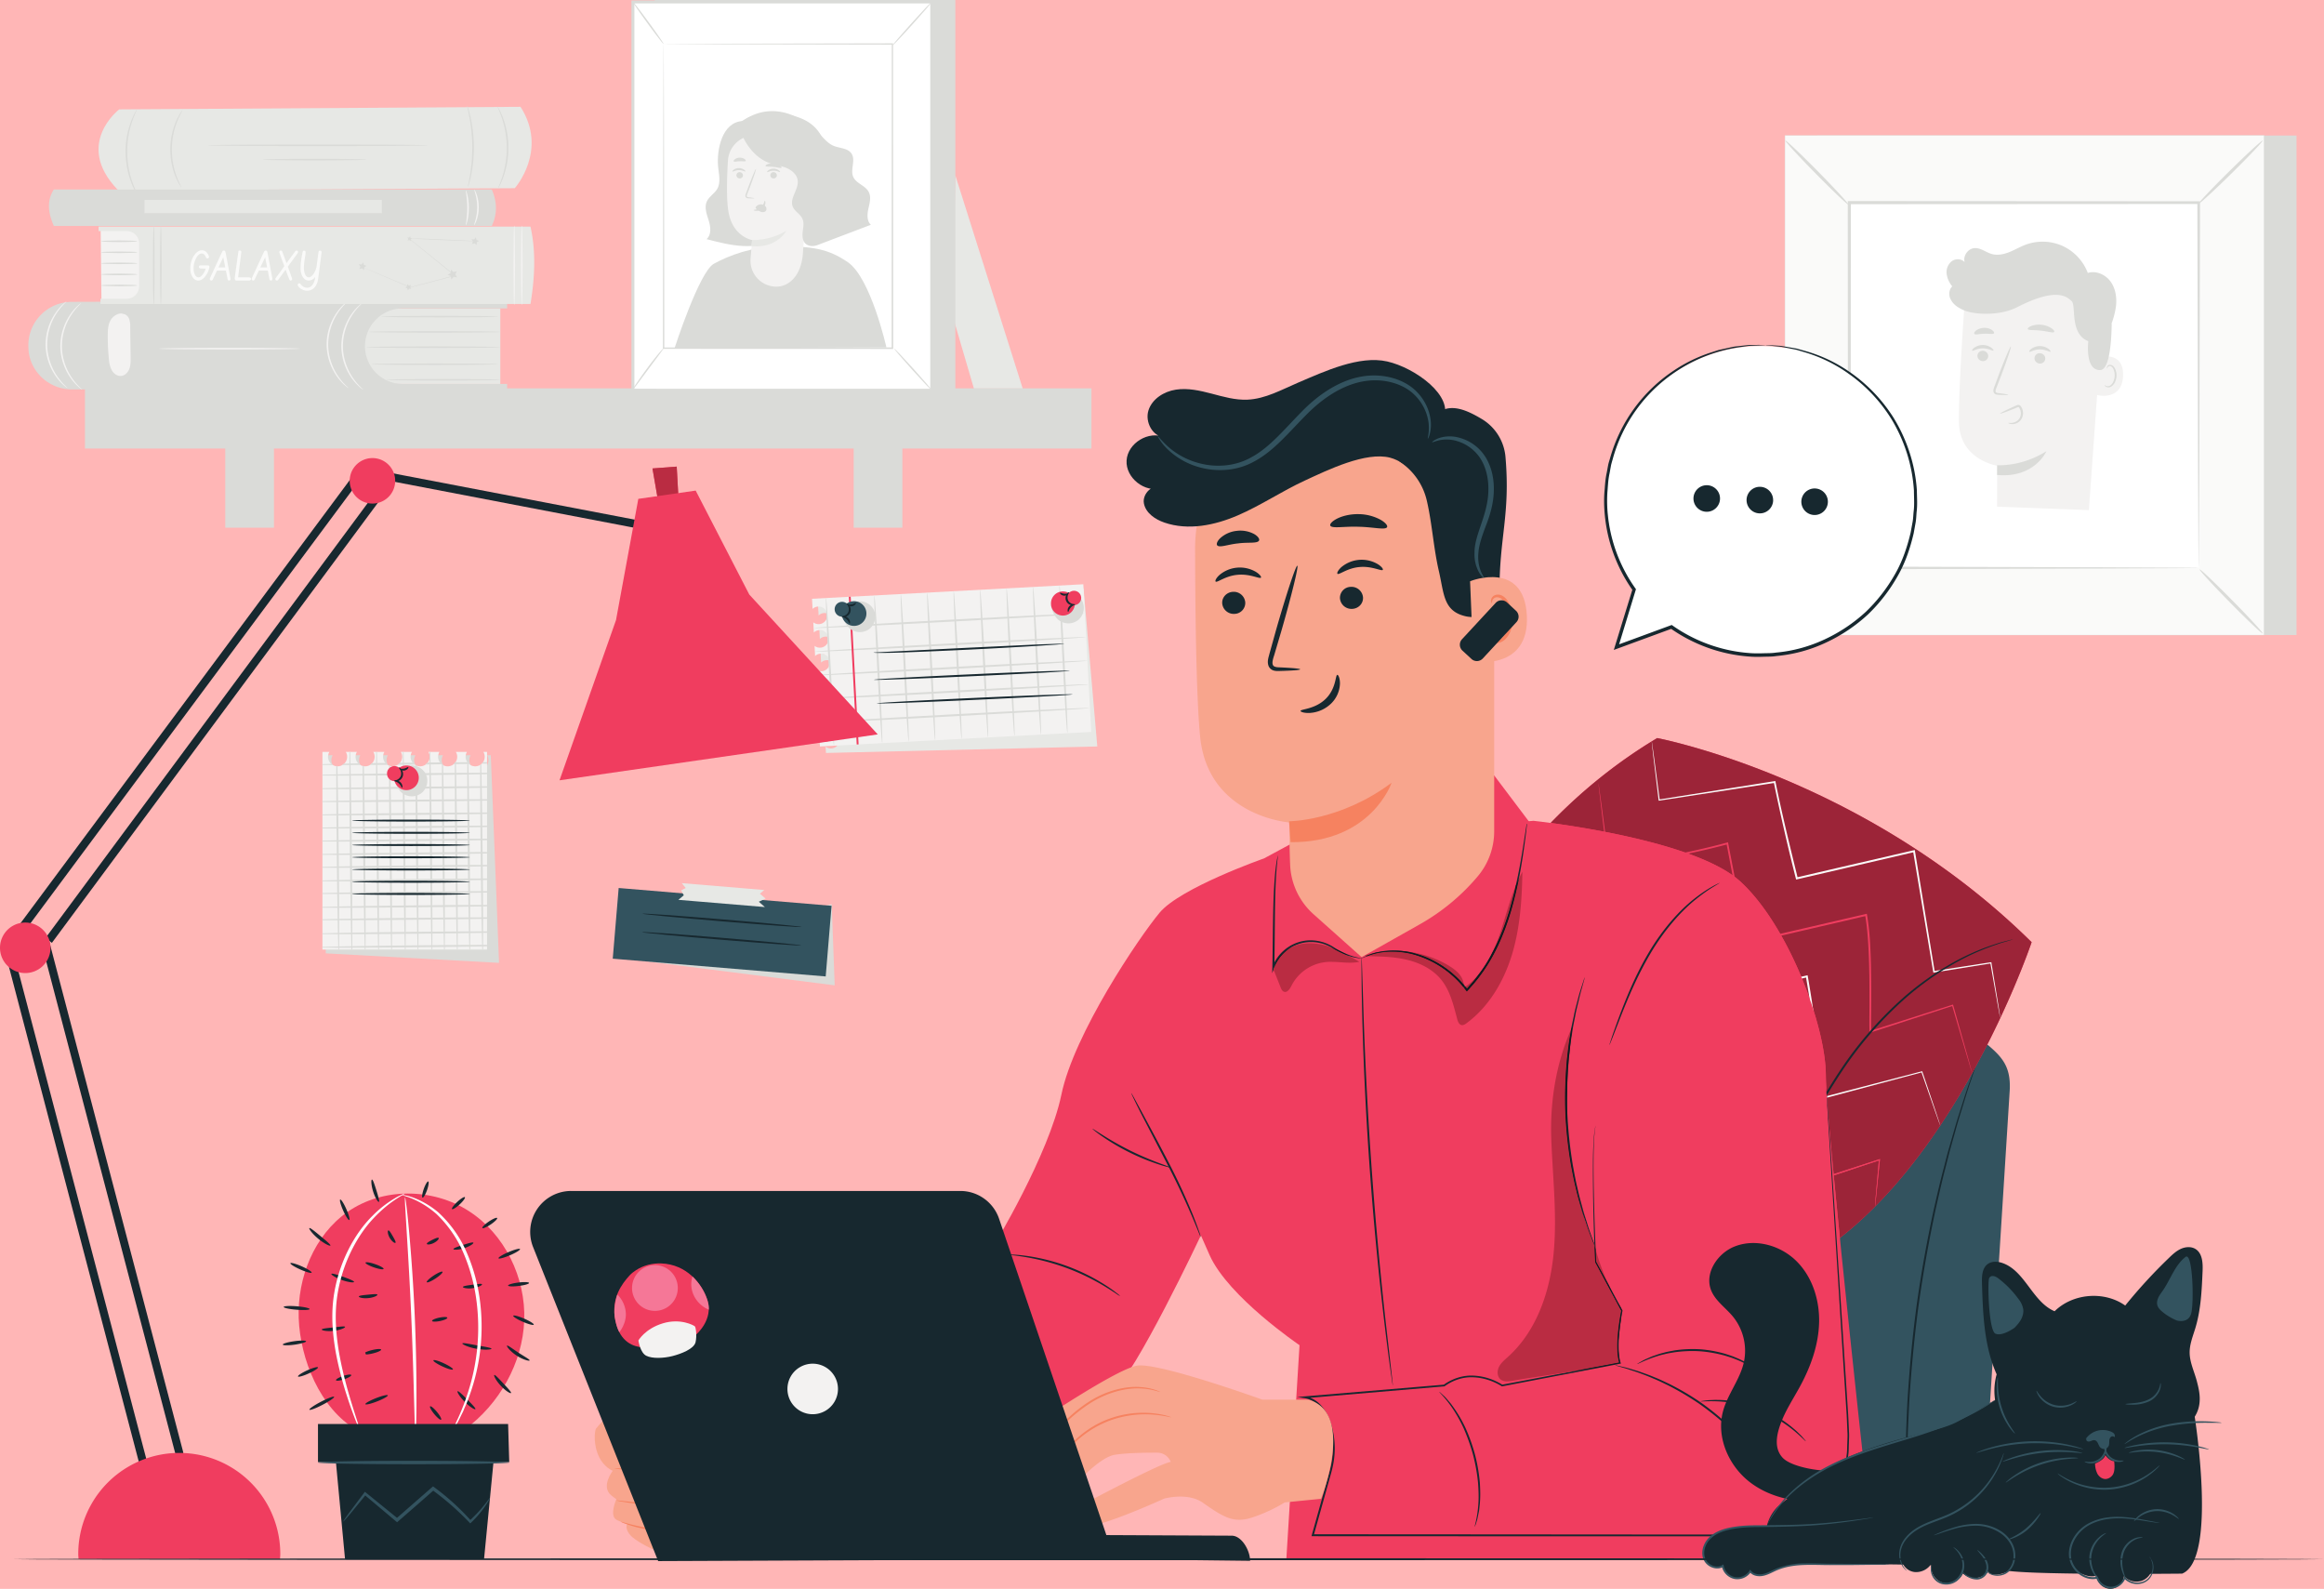<svg xmlns="http://www.w3.org/2000/svg" height="562.68" width="823.19">
  <defs>
    <clipPath id="a" clipPathUnits="userSpaceOnUse">
      <path d="M1287.39 2228.58a25.45 25.45 0 10-47.34-12.94 25.3 25.3 0 003.57 12.94h-29.51a25.4 25.4 0 003.56-12.94 25.46 25.46 0 00-50.89 0 25.3 25.3 0 003.56 12.94h-29.52a25.3 25.3 0 003.57-12.94 25.46 25.46 0 00-50.9 0 25.3 25.3 0 003.57 12.94h-29.52a25.3 25.3 0 003.57-12.94 25.46 25.46 0 00-50.89 0 25.3 25.3 0 003.56 12.94h-29.52a25.34 25.34 0 003.57-12.94 25.46 25.46 0 00-50.9 0 25.3 25.3 0 003.57 12.94h-29.52a25.26 25.26 0 003.57-12.94 25.46 25.46 0 00-50.9 0c0 4.73 1.32 9.14 3.57 12.94h-18.5v-526.26h438.41v526.26h-9.74"/>
    </clipPath>
  </defs>
  <rect width="100%" height="100%" fill="#ffb6b6" />
  <path d="M338.39 62.08l23.87 75.52h-17.29l-7.62-26.04 1.04-49.48" fill="#e7e8e5"/>
  <path d="M386.6 158.84H30.1v-21.31h356.5v21.31" fill="#dadbd8"/>
  <path d="M97.04 186.88H79.79v-32.7h17.25v32.7M319.63 186.88h-17.25v-32.7h17.25v32.7" fill="#dadbd8"/>
  <path d="M42.22 38.74s-16 12.2-.68 28.3c.27.27.64.43 1.02.43l139.78-.82s11.94-13.39 2.04-28.82l-142.16.91" fill="#e7e8e5"/>
  <path d="M151.45 51.47c0 .15-17.4.28-38.87.28-21.48 0-38.88-.13-38.88-.28 0-.16 17.4-.29 38.88-.29 21.46 0 38.87.13 38.87.29M129.7 56.52c0 .16-8.18.29-18.27.29-10.1 0-18.28-.13-18.28-.29 0-.15 8.19-.28 18.28-.28 10.1 0 18.28.13 18.28.28M165.74 66.2c-.09-.02.3-1.6.74-4.2.44-2.58.84-6.19.81-10.19-.04-4-.51-7.6-1-10.18-.48-2.58-.91-4.16-.82-4.18.04-.01.18.37.4 1.07.24.7.52 1.74.81 3.03a49.68 49.68 0 01.2 20.53c-.27 1.3-.53 2.33-.75 3.04-.21.7-.35 1.1-.39 1.08M176.17 37.66c.04-.02.26.34.63 1.01.19.34.4.76.62 1.26.22.5.5 1.06.71 1.7a29.79 29.79 0 011.94 10.53 29.74 29.74 0 01-1.77 10.55c-.2.65-.47 1.22-.68 1.72-.2.5-.42.92-.6 1.26a4.87 4.87 0 01-.61 1.03c-.1-.05.68-1.56 1.51-4.14a33.63 33.63 0 001.59-10.42 33.9 33.9 0 00-1.75-10.4c-.88-2.56-1.68-4.05-1.59-4.1M64.27 66.39c-.03.02-.26-.31-.65-.94a10 10 0 01-.65-1.16c-.23-.47-.52-1-.75-1.6-.52-1.22-1-2.72-1.36-4.42-.34-1.7-.56-3.62-.54-5.63.03-2.01.3-3.92.69-5.61.42-1.7.93-3.18 1.48-4.38.24-.6.55-1.12.79-1.58.23-.47.48-.85.68-1.15.4-.61.65-.94.68-.92.1.06-.8 1.41-1.78 3.8a27.3 27.3 0 00-.27 19.73c.92 2.43 1.78 3.8 1.68 3.86M49.18 69.8c-.04.02-.29-.36-.72-1.06-.22-.35-.48-.78-.73-1.31-.26-.53-.58-1.12-.85-1.8a29.6 29.6 0 01-1.6-4.94c-.42-1.91-.72-4.05-.78-6.3a29.73 29.73 0 011.89-11.34c.23-.7.52-1.3.76-1.84.23-.54.46-.99.67-1.35.4-.72.64-1.1.67-1.09.1.06-.8 1.65-1.73 4.4a33.02 33.02 0 00.5 22.3c1.05 2.72 2.02 4.27 1.92 4.33" fill="#dadbd8"/>
  <path d="M177.22 109.22v26.75h-51.77v-26.75h51.77" fill="#e7e8e5"/>
  <path d="M10.05 122.85c0 .23.01.47.03.7.42 8.1 7.29 14.36 15.4 14.36h154.15v-1.94h-36.6a13.38 13.38 0 110-26.75h36.6v-2.84l-154.2.52c-8.7.03-15.7 7.25-15.38 15.95" fill="#dadbd8"/>
  <path d="M177.22 122.95c0 .16-10.65.29-23.77.29-13.13 0-23.77-.13-23.77-.29 0-.15 10.64-.28 23.77-.28 13.12 0 23.77.13 23.77.28M176.47 128.98c0 .16-10.07.29-22.5.29-12.42 0-22.49-.13-22.49-.29 0-.15 10.07-.28 22.5-.28 12.42 0 22.49.13 22.49.28M177.22 134.5c0 .15-9.06.28-20.22.28-11.17 0-20.23-.13-20.23-.29 0-.15 9.06-.28 20.23-.28 11.16 0 20.22.13 20.22.28M177.22 117.54c0 .15-10.43.28-23.29.28s-23.28-.13-23.28-.28c0-.16 10.42-.28 23.28-.28 12.86 0 23.29.12 23.29.28M176.47 112.12c0 .16-9.28.29-20.73.29-11.44 0-20.72-.13-20.72-.29 0-.15 9.28-.28 20.72-.28 11.45 0 20.73.13 20.73.28" fill="#dadbd8"/>
  <path d="M28.72 107.35c.09.09-1.5 1.3-3.27 3.9a20.42 20.42 0 00-3.52 11.5c.06 4.8 1.96 8.9 3.79 11.42 1.83 2.56 3.45 3.72 3.36 3.81-.01.03-.43-.24-1.1-.82a17.7 17.7 0 01-2.58-2.76 19.95 19.95 0 01-4.03-11.65 19.95 19.95 0 013.75-11.73c.94-1.3 1.84-2.23 2.51-2.82.67-.6 1.07-.87 1.1-.85" fill="#f3f2f1"/>
  <path d="M23.51 106.78c.09.09-1.5 1.3-3.28 3.9a20.42 20.42 0 00-3.51 11.5c.06 4.8 1.96 8.9 3.79 11.42 1.83 2.56 3.45 3.72 3.36 3.81-.02.03-.43-.24-1.11-.82-.68-.57-1.6-1.49-2.58-2.76a19.94 19.94 0 01-4.03-11.65 19.94 19.94 0 013.76-11.73c.94-1.3 1.84-2.24 2.5-2.82.67-.6 1.08-.88 1.1-.85M128.26 107.35c.08.09-1.51 1.3-3.28 3.9a20.42 20.42 0 00-3.52 11.5c.07 4.8 1.97 8.9 3.8 11.42 1.82 2.56 3.44 3.72 3.36 3.81-.02.03-.44-.24-1.12-.82-.68-.57-1.6-1.49-2.57-2.76a19.95 19.95 0 01-4.03-11.65 19.94 19.94 0 013.75-11.73c.94-1.3 1.84-2.23 2.51-2.82.67-.6 1.07-.87 1.1-.85" fill="#f3f2f1"/>
  <path d="M123.04 106.78c.09.09-1.5 1.3-3.27 3.9a20.43 20.43 0 00-3.52 11.5c.06 4.8 1.96 8.9 3.79 11.42 1.83 2.56 3.45 3.72 3.36 3.81-.02.03-.43-.24-1.1-.82-.69-.57-1.61-1.49-2.58-2.76a19.94 19.94 0 01-4.03-11.65 19.94 19.94 0 013.75-11.73 17.7 17.7 0 012.5-2.82c.68-.6 1.08-.88 1.1-.85M46.27 126.6l-.15-10.87a7.78 7.78 0 00-.38-2.8c-.36-.88-1.12-1.66-2.07-1.74-1.36-.6-3.48.53-4.44 2.1-.95 1.57-1.05 3.5-1.06 5.33a77.1 77.1 0 00.41 8.59 9.88 9.88 0 001.02 3.93c.67 1.19 1.96 2.12 3.31 2 1.35-.13 2.43-1.26 2.91-2.53.48-1.26.46-2.65.45-4M106.14 123.48c0 .15-11.15.28-24.9.28-13.74 0-24.88-.13-24.88-.28 0-.16 11.14-.29 24.89-.29 13.74 0 24.89.13 24.89.29M35.94 106.28l-.29-25.35h13.8l.48 25.35H35.94" fill="#f3f2f1"/>
  <path d="M48.64 85.44c0 .15-2.87.28-6.41.28-3.55 0-6.42-.13-6.42-.28 0-.16 2.87-.29 6.42-.29 3.54 0 6.41.13 6.41.29M48.64 89.35c0 .16-2.87.28-6.41.28-3.55 0-6.42-.12-6.42-.28 0-.16 2.87-.28 6.42-.28 3.54 0 6.41.12 6.41.28M48.64 93.26c0 .16-2.87.28-6.41.28-3.55 0-6.42-.12-6.42-.28 0-.15 2.87-.28 6.42-.28 3.54 0 6.41.13 6.41.28M48.64 97.18c0 .15-2.87.28-6.41.28-3.55 0-6.42-.13-6.42-.28 0-.16 2.87-.29 6.42-.29 3.54 0 6.41.13 6.41.29M48.64 101.09c0 .16-2.87.28-6.41.28-3.55 0-6.42-.12-6.42-.28 0-.16 2.87-.28 6.42-.28 3.54 0 6.41.12 6.41.28" fill="#dadbd8"/>
  <path d="M34.92 80.25H187.9c1.9 8.4 1.63 17.64 0 27.41H35.58v-1.86h9.3a4.4 4.4 0 004.4-4.4V86.23a4.4 4.4 0 00-4.4-4.4h-9.96v-1.58" fill="#e7e8e5"/>
  <path d="M71.09 93.97h2.55l.27.07c.19.1.28.27.28.48l-.02.17-.17.65a7.27 7.27 0 01-1.6 2.89c-.7.75-1.43 1.12-2.18 1.12l-.3-.02c-.7-.1-1.28-.52-1.74-1.25A5.73 5.73 0 0167.4 95c0-.72.1-1.45.3-2.19a7.32 7.32 0 011.52-2.95c.72-.82 1.49-1.23 2.3-1.23.35 0 .67.08.97.22.66.33 1.16.95 1.49 1.87l.06.25-.07.28a.52.52 0 01-.48.27l-.17-.03a.52.52 0 01-.35-.34l-.03-.05a2.77 2.77 0 00-.3-.6c-.34-.5-.75-.73-1.23-.73-.28 0-.56.1-.84.3-.54.39-1 1.06-1.4 2-.4.99-.6 1.94-.6 2.89 0 .9.15 1.66.44 2.26.33.67.77 1 1.33 1 .38 0 .8-.25 1.24-.74a6.8 6.8 0 001.3-2.37c-1.17 0-1.78-.01-1.82-.02-.4-.07-.6-.28-.61-.62l.05-.19c.1-.2.3-.3.58-.3M79.09 91.11l-1.7 3.58h2.4zm.68-2.12l.07.19c.1.37.7 3.53 1.8 9.48l.03.13-.08.28c-.1.19-.26.28-.46.28h-.08a.5.5 0 01-.42-.38l-.61-3.15h-3.15l-1.5 3.16-.06.1c-.14.18-.3.27-.47.27l-.3-.09a.53.53 0 01-.25-.46l.04-.16.46-1.04c2.2-4.8 3.52-7.63 3.95-8.5.12-.25.3-.38.53-.38.22 0 .39.1.5.27M88.3 99.35h-4.6l-.3-.09c-.13-.1-.22-.29-.26-.57 0-.2.42-3.34 1.27-9.45l.03-.2c.1-.23.26-.34.5-.34l.25.07c.19.1.29.26.29.48a104 104 0 01-.32 2.59c-.53 4.03-.8 6.16-.82 6.38h3.91l.3.05c.23.1.35.27.35.52l-.03.18c-.08.21-.27.34-.57.38M93.92 91.11l-1.7 3.58h2.4zm.69-2.12l.07.19c.1.37.7 3.53 1.8 9.48l.02.13-.07.28c-.11.19-.26.28-.46.28h-.09a.5.5 0 01-.42-.38l-.6-3.15H91.7l-1.51 3.16-.05.1c-.14.18-.3.27-.47.27l-.3-.09a.53.53 0 01-.25-.46l.03-.16.47-1.04c2.2-4.8 3.51-7.63 3.94-8.5.13-.25.3-.38.53-.38.23 0 .4.1.5.27M101.95 94.43l.84 2.31c.47 1.32.71 2 .71 2.08l-.09.28a.52.52 0 01-.46.25c-.2 0-.36-.12-.46-.37l-.08-.23c-.25-.57-.67-1.66-1.24-3.25l-2.6 3.56c-.15.2-.31.29-.5.3l-.28-.08a.5.5 0 01-.26-.46l.01-.12c.01-.08.1-.23.27-.45a79.2 79.2 0 002.9-4.03 82.27 82.27 0 01-1.79-4.95L99 89c.1-.18.25-.27.45-.27.24 0 .4.1.51.3l1.54 4.15 3.08-4.19c.13-.17.3-.25.49-.26l.25.07c.18.1.27.26.27.48l-.06.26-3.57 4.9M113.36 88.75l.26.06c.18.1.28.26.3.48-.76 5.96-1.18 9.18-1.26 9.66a5.89 5.89 0 01-.98 2.52 3.59 3.59 0 01-4.54 1.1 3.27 3.27 0 01-1.63-1.42l-.06-.27.08-.27a.52.52 0 01.89-.05c.68.9 1.47 1.34 2.36 1.35.7 0 1.32-.32 1.83-.93.58-.71.92-1.68 1.02-2.9a2.77 2.77 0 01-2.34 1.26l-.3-.02c-.7-.1-1.3-.52-1.76-1.26a5.7 5.7 0 01-.76-3.07c0-.56.02-1.14.07-1.73.09-.93.3-2.26.63-3.97l.04-.16c.1-.25.27-.38.5-.38l.27.08c.18.1.27.25.27.44 0 .28-.08.98-.25 2.1a29.06 29.06 0 00-.37 3.21c0 1.03.14 1.86.41 2.5.32.75.78 1.13 1.37 1.13l.19-.02c.44-.1.9-.46 1.38-1.1.54-.75.91-1.6 1.13-2.55l.7-5.25.07-.24c.1-.2.26-.3.48-.3" fill="#fafaf9"/>
  <path d="M182.15 108.02c-.16 0-.28-6.3-.28-14.06 0-7.77.12-14.06.28-14.06.16 0 .28 6.3.28 14.06 0 7.76-.12 14.06-.28 14.06" fill="#f3f2f1"/>
  <path d="M56.97 108.02c-.15 0-.28-6.3-.28-14.06 0-7.77.13-14.06.28-14.06.16 0 .28 6.3.28 14.06 0 7.76-.12 14.06-.28 14.06" fill="#dadbd8"/>
  <path d="M184.83 108.02c-.15 0-.28-6.3-.28-14.06 0-7.77.13-14.06.28-14.06.16 0 .28 6.3.28 14.06 0 7.76-.12 14.06-.28 14.06" fill="#f3f2f1"/>
  <path d="M54.46 108.02c-.15 0-.28-6.3-.28-14.06 0-7.77.13-14.06.28-14.06.16 0 .28 6.3.28 14.06 0 7.76-.12 14.06-.28 14.06M145.06 84.53l-.03-.05 16.17 13.04.14.12-.17.05-2.16.56c-4.9 1.3-9.55 2.51-13.64 3.58l-.03.01h-.03l-12.37-5.26-3.5-1.5-.93-.4-.23-.1-.08-.05.08.03.24.1a211.51 211.51 0 014.46 1.83l12.4 5.19h-.06l13.65-3.6 2.15-.57-.04.16-16.13-13.09-.02-.02v-.03" fill="#dadbd8"/>
  <path d="M159.74 95.5l.88.82 1.18-.25-.51 1.1.6 1.04-1.2-.15-.8.9-.23-1.2-1.1-.48 1.06-.58.12-1.2M144.23 100.63l.6.5.76-.2-.3.72.44.65-.78-.05-.49.62-.19-.76-.73-.28.66-.41.03-.79M127.1 93.6l.96.07.6-.76.23.93.9.33-.8.52-.04.96-.74-.62-.93.27.36-.9-.54-.8M166.99 84.73l.96.06.6-.75.23.93.9.33-.8.51-.04.97-.75-.62-.92.27.35-.9-.53-.8M144.27 84.1l.62.04.38-.48.15.6.57.2-.51.33-.03.62-.47-.4-.59.17.23-.57-.35-.5" fill="#dadbd8"/>
  <path d="M168.34 85.4c0 .07-5.24-.1-11.68-.38a305.4 305.4 0 01-11.68-.61c0-.06 5.24.1 11.69.38 6.44.28 11.67.55 11.67.62M174.21 80.01H19.07c-2.04-4.6-2.54-8.98 0-12.9H174.2c2.04 4.69 1.86 8.96 0 12.9" fill="#dadbd8"/>
  <path d="M135.24 75.5H51.2v-4.7h84.05v4.7" fill="#e7e8e5"/>
  <path d="M25.02 80.09c-.05.04-.6-.5-1.23-1.57a11.32 11.32 0 01-.82-9.34c.43-1.16.88-1.78.94-1.75.08.04-.24.72-.56 1.87a13.34 13.34 0 00-.41 4.6c.16 1.8.7 3.37 1.2 4.44.52 1.08.95 1.69.88 1.75M28.38 80.09c-.05.04-.6-.5-1.23-1.57a11.31 11.31 0 01-.82-9.34c.43-1.16.88-1.78.93-1.75.09.04-.23.72-.55 1.87a13.34 13.34 0 00-.41 4.6c.16 1.8.7 3.37 1.2 4.44.52 1.08.95 1.69.88 1.75" fill="#dadbd8"/>
  <path d="M167.93 79.78c-.17-.06 1.1-2.75 1.1-6.3.04-3.57-1.2-6.28-1.02-6.34.1-.09 1.62 2.62 1.58 6.33 0 3.72-1.56 6.4-1.66 6.31M165.05 79.75c-.17-.04.48-2.76.46-6.18.01-3.42-.65-6.14-.48-6.18.13-.05 1.05 2.67 1.05 6.18.01 3.5-.9 6.23-1.03 6.18" fill="#f3f2f1"/>
  <path d="M231.91 0H338.4v138.93H232.64L231.91 0" fill="#dadbd8"/>
  <path d="M224.18.68h105.86V138.2H224.18V.68" fill="#fff"/>
  <path d="M329.51 137.68V1.2h-104.8v136.47zM330.56.16v138.57h-106.9V.16h106.9" fill="#dadbd8"/>
  <path d="M235.22 15.6h81.04v107.73h-81.04V15.6" fill="#fff"/>
  <path d="M235.06 15.58l.02.52.01 1.52.03 5.86.07 22.1.12 77.73-.25-.25 81.03-.03h.01l-.27.28.05-107.73.22.22-58.84-.11-16.39-.06-4.31-.03c-.98 0-1.5-.02-1.5-.02l1.45-.03 4.27-.02 16.34-.06 58.98-.12h.23v.23l.05 107.73v.27h-.28c-29.14 0-56.73-.02-81.04-.03h-.25v-.24l.13-77.9.06-22.03.03-5.82.02-1.49.01-.5" fill="#dadbd8"/>
  <path d="M223.94 138.2c-.06-.04.49-.93 1.43-2.32.94-1.4 2.27-3.3 3.8-5.37a116.5 116.5 0 014.04-5.2c1.09-1.28 1.8-2.05 1.85-2 .06.05-.54.9-1.54 2.25a18493.06 18493.06 0 01-7.84 10.54c-1.02 1.34-1.68 2.15-1.74 2.1M224.18.68c.13-.09 2.66 3.18 5.66 7.29 3 4.11 5.34 7.52 5.22 7.6-.12.1-2.65-3.16-5.66-7.28-3-4.11-5.34-7.52-5.22-7.6" fill="#dadbd8"/>
  <path d="M330.04.68L316.1 16.13" fill="#fff"/>
  <path d="M316.1 16.13c-.1-.1 2.92-3.64 6.77-7.9 3.84-4.27 7.05-7.65 7.17-7.55.1.1-2.92 3.64-6.77 7.9-3.84 4.27-7.06 7.65-7.17 7.55M330.04 138.2c-.12.1-3.19-3.12-6.86-7.19-3.67-4.07-6.56-7.45-6.45-7.55.11-.1 3.18 3.12 6.86 7.19 3.67 4.07 6.56 7.45 6.45 7.55M238.94 123.3s8.72-27 13.9-29.88c5.57-3.09 13.92-6.08 22.76-6.16 12-.1 17.71.78 24.75 5.62 8.12 5.6 13.63 30.15 13.63 30.15M263.12 42.86c-7.46.33-9.28 10.34-8.77 16.05.24 2.7 1.06 5.65-.3 8-.97 1.66-2.88 2.66-3.68 4.41-.98 2.13-.03 4.58.67 6.8.7 2.24 1.01 5.05-.77 6.57 4.24 1.1 8.5 2.2 12.87 2.43 4.37.22 8.9-.5 12.6-2.81" fill="#dadbd8"/>
  <path d="M257.8 62.84c-4.91-11.27 1.75-18.15 6.1-20.63 2.6-1.48 5.67-1.8 8.65-1.87 2.94-.08 5.91.04 8.76.77 2.85.74 5.59 2.11 7.6 4.26 3.58 3.8 4.41 9.46 4.1 14.67a40.93 40.93 0 01-5.15 17.56c-.39.69-.83 1.4-1.52 1.78-.7.38-1.7.3-2.11-.38" fill="#dadbd8"/>
  <path d="M274.4 101.5c5.06.34 9.48-4 10-11.8l2.7-39.63-.18 2.74a3.18 3.18 0 00-2.86-3.22l-15.7-1.61a9.56 9.56 0 00-10.52 8.94c-.36 6.03-.57 13.41.16 17.9 1.47 9.05 8.4 10.19 8.4 10.19l-.54 6.56a9.19 9.19 0 008.54 9.93" fill="#f3f2f1"/>
  <path d="M260.85 62.02c-.02.62.49 1.14 1.13 1.17.63.03 1.17-.44 1.19-1.05a1.16 1.16 0 00-1.12-1.17 1.11 1.11 0 00-1.2 1.05M259.45 60.75c.15.15 1.02-.5 2.27-.5 1.25-.02 2.17.62 2.3.47.07-.07-.08-.34-.48-.63a3.2 3.2 0 00-3.65.02c-.38.3-.5.57-.44.64M272.85 62.02c-.02.62.48 1.14 1.12 1.17.64.03 1.18-.44 1.2-1.05a1.16 1.16 0 00-1.12-1.17 1.11 1.11 0 00-1.2 1.05" fill="#dadbd8"/>
  <path d="M271.73 60.95c.14.15 1.02-.5 2.27-.5 1.25-.02 2.17.62 2.3.46.07-.06-.08-.34-.48-.62a3.18 3.18 0 00-3.65.02c-.38.3-.51.57-.44.64M267.22 70.22c0-.07-.77-.2-2.03-.36-.31-.03-.62-.1-.67-.3-.08-.24.06-.58.2-.95l.95-2.44c1.3-3.46 2.24-6.3 2.1-6.35-.14-.05-1.31 2.7-2.61 6.17l-.9 2.45c-.12.36-.32.77-.16 1.25a.8.8 0 00.53.46c.2.07.38.07.54.08 1.26.06 2.05.07 2.05 0" fill="#dadbd8"/>
  <path d="M266.4 85s6.1.38 12.11-3.26c0 0-3.23 6.27-12.29 5.45l.18-2.18" fill="#e7e8e5"/>
  <path d="M267.76 73.23c.45-.6 1.23-.92 2.02-.84.54.06 1.09.32 1.42.76.33.44.4 1.06.1 1.49-.33.47-1.04.58-1.64.42a4.76 4.76 0 01-1.95-1.32c-.09-.15-.1-.34 0-.47" fill="#dadbd8"/>
  <path d="M270.9 71.08c-.2-.01-.2 1.34-1.36 2.3-1.15.98-2.6.83-2.6 1.02-.03.08.31.26.92.27.6.02 1.48-.17 2.18-.76.71-.6 1.01-1.38 1.06-1.94.05-.56-.1-.9-.2-.9M271.16 58.76c.13.34 1.37.18 2.84.35 1.47.14 2.65.57 2.84.26.09-.14-.12-.46-.6-.79a4.73 4.73 0 00-2.1-.73c-.89-.1-1.7.05-2.22.27-.54.21-.81.48-.76.64M259.9 57.14c.22.28 1.08-.02 2.12-.03 1.03-.06 1.9.18 2.1-.12.1-.14-.04-.42-.43-.7-.37-.26-1-.48-1.72-.45-.7.02-1.32.28-1.68.57-.37.3-.49.59-.39.73" fill="#dadbd8"/>
  <path d="M264.9 41.67c8.77-4.93 18.19-1.48 25.28 5.64 1.56 1.58 2.97 3.42 5.01 4.3 2.2.94 5.14.79 6.44 2.8 1.54 2.34-.53 5.65.59 8.21 1.03 2.37 4.27 3.05 5.48 5.33.95 1.79.35 3.96-.1 5.93-.44 1.98-.6 4.35.87 5.73l-18.86 7.16c-.84.32-1.77.46-2.65.29-2.68-.54-2.87-3.02-2.62-5.07.19-1.53.52-3.16-.13-4.56-.76-1.66-2.71-2.55-3.4-4.24-1.22-2.99 2.16-6.1 1.75-9.3-.25-2-1.98-3.54-3.84-4.35-1.86-.8-3.9-1.07-5.83-1.7-4.45-1.41-8.11-5.49-10.01-10.02a4.89 4.89 0 012.03-6.15M813.45 224.9H643.73V47.98h169.72V224.9" fill="#dadbd8"/>
  <path d="M801.96 224.9H632.24V47.98h169.72V224.9" fill="#fafaf9"/>
  <path d="M632.29 224.85H801.9V48.03H632.29zm169.72.1H632.18V47.93h169.83v177.02" fill="#dadbd8"/>
  <path d="M779.14 201.12H655.05V71.76h124.1v129.36" fill="#fff"/>
  <path d="M655.05 201.98c.1.11-1.08 1.47-3.06 3.56-1.98 2.1-4.77 4.92-7.89 8-3.12 3.07-5.99 5.81-8.1 7.76-2.12 1.94-3.49 3.09-3.6 2.98-.1-.1 1.07-1.45 3.05-3.54a341.8 341.8 0 017.91-8.02c3.13-3.08 6-5.82 8.12-7.77 2.12-1.94 3.47-3.09 3.57-2.97M779.14 201.66c.12-.1 1.47 1.08 3.56 3.06a345.2 345.2 0 018 7.9c3.08 3.11 5.82 5.98 7.76 8.1 1.95 2.11 3.1 3.48 2.99 3.58-.11.11-1.46-1.06-3.55-3.04s-4.93-4.77-8-7.9c-3.1-3.14-5.84-6.01-7.78-8.13-1.95-2.12-3.1-3.47-2.98-3.57M778.8 72.1c-.1-.1 1.09-1.46 3.07-3.55 1.98-2.1 4.76-4.92 7.88-8 3.13-3.08 6-5.81 8.11-7.76 2.12-1.94 3.48-3.1 3.59-2.99.1.11-1.07 1.46-3.05 3.55-1.98 2.09-4.77 4.93-7.9 8.01-3.13 3.09-6 5.83-8.13 7.77-2.11 1.95-3.47 3.1-3.56 2.98M654.71 72.43c-.11.1-1.47-1.08-3.56-3.07-2.09-1.98-4.92-4.76-8-7.89-3.07-3.12-5.81-5.99-7.76-8.1-1.94-2.12-3.09-3.48-2.98-3.59.1-.1 1.45 1.07 3.54 3.05 2.1 1.98 4.93 4.77 8.02 7.9 3.08 3.13 5.83 6.01 7.77 8.13 1.95 2.11 3.09 3.47 2.97 3.57" fill="#dadbd8"/>
  <path d="M778.8 201.12l-.02-.63-.03-1.8-.06-6.99-.12-26.36-.24-93.58.48.48-123.75.07.54-.55-.08 129.36-.47-.47 89.6.24 25.18.12 6.65.06 1.73.02.6.03s-.18.02-.55.03l-1.67.02-6.57.06-25.06.12-89.9.24h-.48v-.47l-.08-129.36v-.55h.56l123.75.07h.48v.48c-.1 38.77-.2 71.15-.25 93.88l-.13 26.26-.05 6.9-.03 1.74c0 .4-.02.59-.02.58" fill="#dadbd8"/>
  <path d="M742.79 111.23a46.52 46.52 0 00-46.75-5.87s-2.32 30.73-2.15 44.11c.16 13.39 13.55 15.47 13.55 15.47l-.05 14.5 32.52 1.21 4.86-67.89-1.98-1.53" fill="#f3f2f1"/>
  <path d="M707.42 164.75s8.46.69 17.45-4.96c0 0-4.13 9.63-17.48 8.42l.03-3.46" fill="#dadbd8"/>
  <path d="M743.12 126.62c.23-.1 9.2-2.72 8.9 6.43-.29 9.15-9.42 6.97-9.42 6.71-.01-.26.52-13.14.52-13.14" fill="#f3f2f1"/>
  <path d="M745.5 136.38c.04-.03.16.12.42.25s.71.23 1.2.06c.97-.32 1.84-1.83 1.93-3.48.05-.83-.1-1.63-.37-2.3-.26-.67-.68-1.15-1.16-1.26a.81.81 0 00-.95.41c-.14.25-.08.44-.13.45-.03.02-.2-.16-.1-.53.03-.18.15-.4.37-.56.22-.18.55-.26.89-.2.7.06 1.32.73 1.62 1.46.34.74.53 1.64.47 2.57-.12 1.84-1.12 3.54-2.45 3.88a1.71 1.71 0 01-1.45-.3c-.28-.23-.32-.43-.29-.45M700.43 125.95c-.03 1.01.8 1.87 1.85 1.93a1.83 1.83 0 001.97-1.72c.03-1.01-.8-1.88-1.84-1.93a1.83 1.83 0 00-1.98 1.72" fill="#dadbd8"/>
  <path d="M698.58 124.19c.23.24 1.68-.83 3.74-.82 2.05-.03 3.56 1.03 3.79.78.1-.11-.14-.56-.8-1.04a5.25 5.25 0 00-6 .03c-.64.48-.85.93-.73 1.05M720.65 126.82c-.04 1 .79 1.87 1.84 1.93a1.83 1.83 0 001.97-1.73c.04-1-.79-1.87-1.84-1.93a1.83 1.83 0 00-1.97 1.73M718.8 124.57c.23.25 1.68-.82 3.74-.82 2.05-.02 3.56 1.04 3.78.78.11-.1-.13-.56-.79-1.04a5.24 5.24 0 00-6 .03c-.64.49-.85.94-.74 1.05M711.33 139.82c.01-.11-1.27-.33-3.34-.6-.52-.05-1.02-.16-1.11-.52-.13-.38.1-.94.35-1.55l1.55-4c2.16-5.7 3.72-10.38 3.5-10.46-.24-.09-2.17 4.46-4.33 10.15l-1.49 4.03c-.2.6-.54 1.27-.27 2.06.14.39.53.67.86.76.34.1.64.11.9.13 2.08.11 3.37.12 3.38 0M718.26 116.5c.2.57 2.26.3 4.67.6 2.42.24 4.37.94 4.69.44.14-.24-.2-.77-.98-1.3a7.82 7.82 0 00-3.48-1.22 7.8 7.8 0 00-3.65.43c-.89.35-1.33.8-1.25 1.06M699.33 118.23c.36.47 1.78-.02 3.49-.04 1.7-.08 3.14.32 3.47-.17.15-.24-.08-.7-.7-1.15a4.81 4.81 0 00-2.84-.76 4.81 4.81 0 00-2.78.93c-.6.48-.8.97-.64 1.2" fill="#dadbd8"/>
  <path d="M689.52 96.9a4.94 4.94 0 011.83-4.4c1.35-.98 3.44-.92 4.54.33-.63-2.23 1.2-4.81 3.52-4.96 2.18-.14 4.04 1.51 6.15 2.1 2.06.56 4.27.07 6.25-.73 1.98-.8 3.83-1.9 5.83-2.63a17.32 17.32 0 0113.02.52 17.31 17.31 0 018.87 9.53c2.93-.92 6.26.57 8.06 3.05 1.8 2.48 2.27 5.74 1.91 8.78a27.9 27.9 0 01-1.53 6l.02.52c-.14 7.36-.97 16-4.12 16.05-5.47.09-4.16-10.23-4.16-10.23-6.72-2.59-4.22-12.65-5.9-14.18-1.68-1.53-5.19-5.07-19.25 2.11-5.46 2.8-12.72 2.7-16.68 1.8l-.35-.06-.08-.02-.12-.05a12.66 12.66 0 01-3.6-1.53 7.13 7.13 0 01-2.98-3.3c-.54-1.4-.34-3.16.77-4.19a8.57 8.57 0 01-2-4.5M711.35 149.78c.02-.14.99.26 2.35-.29.66-.26 1.38-.8 1.78-1.62a3.54 3.54 0 00-.32-3.54c-.18-.19-.15-.18-.34-.15-.18.05-.47.18-.7.28l-.73.3-2.52.98c-1.45.54-2.36.82-2.4.72-.05-.1.79-.56 2.18-1.23a109.33 109.33 0 013.17-1.47c.26-.1.45-.22.8-.33.18-.05.42-.07.66.02.23.1.38.25.49.38a4.14 4.14 0 01.36 4.37 3.77 3.77 0 01-4.16 1.9c-.43-.13-.64-.27-.62-.32" fill="#dadbd8"/>
  <path d="M509.64 382.21a21.87 21.87 0 0121.3-18.35c46.04-.61 163.3-1.67 169.6 3.32 7.83 6.23 11.93 9.41 11.31 19.29-.56 9.07-10.45 165.72-10.45 165.72H481.96l27.68-169.98" fill="#33535f"/>
  <path d="M676.4 552.27l-.06-.46-.11-1.36-.39-5.23c-.17-2.27-.35-5.04-.45-8.27-.11-3.23-.32-6.9-.32-10.98l-.07-6.38c-.02-2.22.05-4.53.08-6.92.02-4.79.28-9.9.5-15.27.62-10.74 1.64-22.53 3.28-34.84 1.7-12.3 3.87-23.95 6.16-34.46 1.21-5.24 2.33-10.23 3.59-14.85.6-2.31 1.15-4.56 1.77-6.7l1.77-6.13c1.1-3.92 2.27-7.41 3.24-10.5.96-3.08 1.88-5.7 2.65-7.85l1.76-4.93.48-1.28c.1-.29.17-.43.18-.43.01 0-.03.16-.12.45l-.4 1.3c-.4 1.18-.94 2.85-1.64 4.98-.74 2.15-1.61 4.79-2.54 7.89-.93 3.08-2.08 6.58-3.14 10.5l-1.73 6.15c-.6 2.13-1.13 4.38-1.73 6.69-1.23 4.62-2.32 9.6-3.52 14.84a480.36 480.36 0 00-6.1 34.42 480.3 480.3 0 00-3.31 34.79c-.25 5.36-.53 10.46-.57 15.24-.04 2.39-.13 4.7-.13 6.9l.03 6.39c-.03 4.06.14 7.74.22 10.96.07 3.23.2 6 .33 8.28l.25 5.23.05 1.36v.47M553 442.7c-.01-.02.1-.06.33-.13.23-.05.58-.1 1.02-.05.89.06 2.22.58 3.21 1.9 1.04 1.28 1.3 3.52.33 5.46a6.55 6.55 0 01-5.55 3.76 5.47 5.47 0 01-3.5-.91 4.42 4.42 0 01-1.82-2.86 5.96 5.96 0 011.68-5.25c2.47-2.1 4.65-2.18 4.6-1.97 0 .02-.11.01-.33.06a9.62 9.62 0 00-3.92 2.26 5.53 5.53 0 00-1.4 4.78c.2.93.72 1.85 1.58 2.42.84.6 1.96.84 3.07.77a5.94 5.94 0 005.01-3.34c.9-1.75.73-3.71-.15-4.9a4.56 4.56 0 00-2.85-1.92 4.4 4.4 0 00-1.06-.06c-.16 0-.25.01-.26-.02M587.42 422.8c0 .06-.42.02-1.16-.02-1.02-.05-2.65-.1-4.74.09-3.6.31-8.6 1.6-13.14 4.79a27.74 27.74 0 00-9 10.72c-1.55 3.29-1.93 5.55-2.07 5.51-.04 0 .02-.57.25-1.58.22-1 .65-2.44 1.38-4.14a26.68 26.68 0 019.04-11.08 26.7 26.7 0 0113.5-4.71 23.5 23.5 0 014.37.11c1.02.14 1.57.28 1.57.32M523.77 463.56c-.04-.02.12-.43.5-1.13.39-.7 1.02-1.68 1.94-2.78 1.81-2.2 4.97-4.85 9.16-6.28a20.89 20.89 0 0111.09-.62c1.4.31 2.5.7 3.23 1.02.73.32 1.11.55 1.1.59-.05.12-1.66-.64-4.43-1.13-2.73-.5-6.72-.58-10.77.8a21.97 21.97 0 00-9 5.95c-1.9 2.07-2.71 3.65-2.82 3.58M566.23 469.01c-.05.07-.96-.48-2.25-1.63a25.04 25.04 0 01-7.2-11.21c-.5-1.66-.63-2.72-.55-2.73.21-.07 1.15 4.1 3.97 8.45 2.77 4.37 6.18 6.96 6.03 7.12M627.1 444.56c0-.02.1-.07.34-.13.22-.05.57-.1 1.02-.06.89.07 2.21.59 3.21 1.9 1.04 1.29 1.29 3.52.32 5.46a6.54 6.54 0 01-5.55 3.76 5.5 5.5 0 01-3.5-.91 4.43 4.43 0 01-1.8-2.85 5.96 5.96 0 011.67-5.26c2.47-2.1 4.65-2.18 4.6-1.97 0 .03-.12.01-.33.06a9.6 9.6 0 00-3.92 2.26 5.53 5.53 0 00-1.4 4.78c.2.93.71 1.85 1.58 2.42.84.6 1.95.85 3.07.78a5.96 5.96 0 005-3.35c.9-1.75.74-3.7-.14-4.9a4.34 4.34 0 00-3.92-1.98c-.16.01-.24.02-.25-.01M661.52 424.66c0 .06-.41.02-1.16-.02-1-.06-2.64-.11-4.73.08-3.6.32-8.6 1.6-13.15 4.79a27.75 27.75 0 00-8.99 10.72c-1.55 3.29-1.93 5.55-2.07 5.52-.04-.01.02-.58.25-1.58.22-1 .64-2.45 1.38-4.14a26.69 26.69 0 019.04-11.09 26.7 26.7 0 0113.5-4.7 23.6 23.6 0 014.36.1 6 6 0 011.57.32M597.87 465.42c-.03-.02.13-.43.52-1.13.38-.7 1.01-1.68 1.93-2.78a20.9 20.9 0 019.16-6.29 20.9 20.9 0 0111.09-.61c1.4.3 2.5.7 3.23 1.02.73.32 1.1.54 1.1.58-.06.12-1.66-.63-4.43-1.12-2.74-.5-6.72-.59-10.77.8a21.97 21.97 0 00-9.01 5.94c-1.9 2.08-2.7 3.66-2.82 3.59M640.34 470.87c-.05.07-.96-.49-2.26-1.63a25.01 25.01 0 01-7.2-11.22c-.5-1.65-.63-2.71-.54-2.73.21-.07 1.15 4.1 3.97 8.45 2.77 4.37 6.18 6.96 6.03 7.13" fill="#17282f"/>
  <path d="M719.62 333.67c-59.08-58.37-132.63-72.29-132.63-72.29-43.73 26.07-73.24 69.84-95.7 122.39 37.68 34.86 86.14 68.28 127.6 71.36 65.57-16.58 100.73-121.46 100.73-121.46" fill="#f03d5f"/>
  <path d="M651.71 438.4c-.79-7.8-1.53-15.28-2.18-22.12l16-5.32-1.06 12.04-.27 3.22c-.05.72-.05 1.1-.05 1.1l.15-1.1.34-3.2 1.25-12.29.02-.26-.24.08-16.19 5.27c-.8-8.45-1.48-15.92-1.96-21.88l-.39-5.54-.17-2.3-.02-.27a89.9 89.9 0 01-.2-4.89c0-17.75-13.32-53.27-30.33-68.8-13.58-12.4-52.13-18.67-67.15-20.7A183.48 183.48 0 01587 261.38s73.55 13.92 132.63 72.29c0 0-6.8 20.25-19.96 44.36l-.5.9c-11.3 20.52-27.2 43.69-47.45 59.48" fill="#9c2438"/>
  <path d="M698.56 380c0 .01-.06-.12-.14-.4l-.38-1.2-1.4-4.69c-1.23-4.13-2.99-10.11-5.2-17.64l.26.14-28.97 9.4.18-.18-.08.15-.35.1-.19-.19-.05-.21-.03-.31-.03-.6-.02-1.17v-2.38l.03-4.87c0-3.29 0-6.68-.04-10.16-.06-3.48-.15-7.04-.35-10.67-.21-3.63-.49-7.35-1.15-11.05l.42.27-26.34 6.12-16.06 3.73-.35.08-.07-.35-6.71-35.18.39.25a237.64 237.64 0 01-42.08 7.35l-.21.02-.03-.21-2.58-21.24-.66-5.66a296.34 296.34 0 00-.19-1.96l.1.5.2 1.44.78 5.65 2.8 21.21-.25-.2a242.25 242.25 0 0041.95-7.51l.33-.1.06.34 6.78 35.17-.42-.27 16.06-3.73 26.34-6.1.35-.09.06.35a94.8 94.8 0 011.14 11.13c.2 3.65.28 7.22.32 10.7a552.4 552.4 0 01-.02 15.04v3.54l.03.57.02.26.01.06c-.02.03.07-.02-.06.04l-.17.08-.06-.04-.17-.1-.15-.07.34-.1 29.02-9.24.21-.07.06.2 5 17.7 1.3 4.72.33 1.22.1.42" fill="#f03d5f"/>
  <path d="M687.26 398.58l-.13-.31-.35-.94-1.31-3.68-4.9-14.02.22.12-34.54 9.22-.32.09-.04-.33c-.82-6.35-1.74-13.17-2.75-20.36-1.03-7.18-2.1-14.75-3.48-22.53l.4.27L614.8 352l-17.12 3.97-.35.08-.07-.35-6.7-35.18.38.24a237.5 237.5 0 01-42.07 7.36l-.22.02-.02-.21c-1.1-9.07-1.99-16.27-2.6-21.24l-.65-5.66-.15-1.46c-.03-.33-.05-.5-.03-.5l.09.5.21 1.44.78 5.65 2.79 21.21-.24-.2a242.28 242.28 0 0041.95-7.51l.32-.1.07.34 6.77 35.17-.41-.27 17.11-3.98 25.29-5.86.34-.08.07.35c1.38 7.8 2.43 15.37 3.44 22.56 1 7.2 1.9 14.02 2.7 20.38l-.37-.25 34.6-9.02.16-.04.06.16 4.73 14.07 1.23 3.71a569.83 569.83 0 00.38 1.29" fill="#fafaf9"/>
  <path d="M664.15 427.32s0-.38.05-1.1l.27-3.22 1.08-12.3.22.18-35.81 11.9-.3.1-.07-.32-9.79-50.79.42.28-21.9 5.09-20.5 4.75-.35.08-.07-.35-6.7-35.18.38.24a237.31 237.31 0 01-42.08 7.36l-.2.02-.03-.21-2.6-21.25-.65-5.65-.16-1.46c-.03-.33-.04-.5-.03-.5l.1.5.2 1.44.78 5.64 2.79 21.22-.23-.18a242.52 242.52 0 0041.94-7.53l.33-.09.06.34 6.78 35.16-.42-.27 20.5-4.76 21.9-5.08.35-.08.06.35 9.68 50.8-.37-.21c14.77-4.8 27.08-8.82 35.89-11.69l.24-.08-.02.26a58134.64 58134.64 0 01-1.6 15.5c-.08.72-.14 1.09-.14 1.09" fill="#f03d5f"/>
  <path d="M616.47 454.9c0 .01-.04-.07-.08-.24l-.21-.76-.76-2.96-2.77-11.22-4.12-17.39c-1.54-6.71-3.32-14.25-4.91-22.54l.37.25-42.4 9.87-.34.09-.07-.36-.7-3.67-6.03-31.5.41.25a237.3 237.3 0 01-42.07 7.36l-.24.02-.02-.23-2.57-21.14-.66-5.72-.16-1.48-.03-.51c.01 0 .05.17.1.5l.22 1.48.79 5.7 2.78 21.11-.26-.2a242.83 242.83 0 0041.95-7.52l.34-.1.07.35 6.06 31.5.7 3.67-.42-.27 42.41-9.8.31-.08.06.32c1.56 8.27 3.31 15.82 4.8 22.54l4 17.42 2.59 11.26.66 2.98a174.57 174.57 0 00.2 1.03" fill="#fafaf9"/>
  <path d="M593.95 450.14c-.05.01-.22-.64-.5-1.85l-1.14-5.14c-.94-4.37-2.21-10.47-3.61-17.4l.41.28-3.98.93c-7.81 1.81-14.89 3.42-20.02 4.54l-6.08 1.3c-1.45.3-2.25.43-2.26.38 0-.04.77-.27 2.2-.64l6.03-1.52c5.1-1.25 12.16-2.92 19.97-4.74l3.99-.92.34-.08.07.36c1.38 6.91 2.57 13.03 3.39 17.42l.93 5.18c.2 1.22.3 1.9.26 1.9M544.78 425.85c-.05 0-.22-.67-.5-1.89l-1.1-5.18c-.91-4.38-2.11-10.45-3.4-17.15l-.23-1.2.43.27a201.93 201.93 0 01-16.27 3.7c-2.09.37-3.78.65-4.95.8a9.04 9.04 0 01-1.82.19c-.01-.05.62-.2 1.78-.44l4.9-1.02c4.14-.88 9.87-2.18 16.18-3.9l.36-.1.07.37.23 1.2c1.29 6.7 2.41 12.78 3.2 17.19l.89 5.22c.19 1.24.28 1.93.23 1.94M495.3 387.43c-.2.02-.59-1.85-.88-4.18-.3-2.34-.38-4.25-.2-4.27.2-.03.6 1.85.89 4.18.3 2.34.38 4.25.19 4.27" fill="#f03d5f"/>
  <path d="M708.52 360.52l-.08-.33-.2-.97-.7-3.8-2.54-14.4.23.16-20.15 3.23-.26.04-.05-.26-7.13-42.7.4.27-27.5 6.4-14.01 3.25-.33.07-.08-.32a765.21 765.21 0 01-7.83-34.16l.36.25-40.92 6.29-.2.03-.03-.2-1.85-15.34-.46-4.07a149.66 149.66 0 01-.13-1.4c.01 0 .04.1.08.34l.15 1.04.57 4.06 2.04 15.31-.23-.17 40.88-6.5.3-.05.06.3c2.1 10.53 4.9 22 7.88 34.1l-.42-.25 14.02-3.26 27.5-6.37.36-.08.05.35 7 42.72-.3-.22 20.17-3.1.19-.02.03.19 2.36 14.43.6 3.82a153.15 153.15 0 01.17 1.32" fill="#fafaf9"/>
  <path d="M713.02 332.68l-.37.14-1.1.33c-.96.33-2.42.64-4.22 1.31a86.44 86.44 0 00-14.84 6.6 103.53 103.53 0 00-19.44 14.14 133.84 133.84 0 00-19.3 22.23 200.33 200.33 0 00-14.8 25.54c-4 8.16-7.22 15.7-9.84 22.05-2.6 6.36-4.64 11.54-6.06 15.12l-1.64 4.11-.45 1.06c-.1.24-.16.36-.17.36-.01 0 .02-.13.1-.38l.39-1.09 1.52-4.16c1.34-3.6 3.3-8.82 5.86-15.2a337.5 337.5 0 019.7-22.15 195.94 195.94 0 0114.81-25.65 132.33 132.33 0 0119.45-22.32 101.8 101.8 0 0119.64-14.1 81.75 81.75 0 0114.98-6.41c1.82-.64 3.3-.91 4.28-1.2l1.12-.26c.25-.06.38-.09.38-.07" fill="#17282f"/>
  <path d="M289.76 214.36l.2 3.6c.5-.5 1.19-.82 1.95-.86a3.1 3.1 0 013.25 2.95 3.1 3.1 0 01-2.91 3.28c-.77.04-1.48-.2-2.04-.64l.19 3.61c.51-.5 1.2-.81 1.96-.85a3.1 3.1 0 013.25 2.95 3.1 3.1 0 01-2.92 3.28c-.76.04-1.48-.2-2.04-.64l.2 3.6c.5-.49 1.2-.8 1.96-.85a3.1 3.1 0 013.25 2.95 3.1 3.1 0 01-2.92 3.28c-.77.04-1.48-.2-2.04-.64l.2 3.61c.5-.5 1.19-.8 1.95-.85a3.1 3.1 0 013.25 2.95 3.1 3.1 0 01-2.92 3.28c-.76.04-1.47-.2-2.04-.64l.2 3.6a3.1 3.1 0 015.21 2.1 3.1 3.1 0 01-2.92 3.28c-.76.04-1.48-.2-2.04-.63l.2 3.6c.5-.49 1.2-.8 1.95-.85a3.1 3.1 0 013.26 2.95 3.1 3.1 0 01-2.92 3.28c-.77.04-1.48-.2-2.04-.64l.12 2.24 96.12-2.3-4.87-56-94.05 6" fill="#e7e8e5"/>
  <path d="M287.63 212.05l.2 3.6c.51-.5 1.2-.81 1.96-.85a3.1 3.1 0 013.25 2.95 3.1 3.1 0 01-2.92 3.28c-.76.04-1.48-.2-2.04-.64l.2 3.6c.5-.49 1.19-.8 1.95-.85a3.1 3.1 0 013.25 2.95 3.1 3.1 0 01-2.91 3.28c-.77.04-1.48-.2-2.04-.64l.19 3.61c.51-.5 1.2-.81 1.96-.85a3.1 3.1 0 013.25 2.95 3.1 3.1 0 01-2.92 3.28c-.76.04-1.47-.2-2.04-.64l.2 3.6c.5-.49 1.2-.8 1.96-.85a3.1 3.1 0 013.25 2.95 3.1 3.1 0 01-2.92 3.28c-.77.04-1.48-.2-2.04-.64l.2 3.61c.5-.49 1.19-.81 1.95-.85a3.1 3.1 0 013.25 2.95 3.1 3.1 0 01-2.91 3.28c-.77.04-1.48-.2-2.04-.64l.19 3.6a3.1 3.1 0 015.21 2.1 3.1 3.1 0 01-2.92 3.28c-.76.04-1.47-.2-2.04-.64l.12 2.24 96.1-5.14-2.8-52.3-96.1 5.14" fill="#f3f2f1"/>
  <path d="M384.29 217.26c0 .19-21.5 1.5-48.03 2.92-26.54 1.42-48.06 2.41-48.07 2.22-.01-.2 21.49-1.5 48.03-2.92 26.53-1.42 48.06-2.41 48.07-2.22M384.73 225.63c.02.19-21.5 1.5-48.02 2.91-26.55 1.42-48.07 2.42-48.08 2.23 0-.2 21.5-1.5 48.04-2.92 26.53-1.42 48.06-2.42 48.06-2.22M385.18 234c.01.19-21.5 1.5-48.03 2.91-26.54 1.42-48.06 2.42-48.07 2.23 0-.2 21.5-1.5 48.04-2.92 26.53-1.42 48.05-2.42 48.06-2.23M385.63 242.36c.01.2-21.5 1.5-48.03 2.92-26.54 1.42-48.06 2.42-48.07 2.22-.01-.19 21.5-1.5 48.03-2.91 26.54-1.42 48.06-2.42 48.07-2.23M386.08 250.73c0 .2-21.5 1.5-48.03 2.92-26.54 1.42-48.06 2.41-48.07 2.22-.01-.19 21.49-1.5 48.03-2.92 26.54-1.42 48.06-2.41 48.07-2.22" fill="#dadbd8"/>
  <path d="M303.46 263.66l-2.8-52.3.67-.04 2.8 52.3-.67.04" fill="#f03d5f"/>
  <path d="M312.5 263.17c-.2.01-.97-11.69-1.75-26.13-.77-14.44-1.24-26.16-1.05-26.17.2-.01.97 11.69 1.75 26.13.77 14.45 1.24 26.16 1.05 26.17M295.4 264.09c-.2 0-.98-11.7-1.75-26.13-.78-14.45-1.25-26.16-1.06-26.17.2-.02.98 11.68 1.75 26.13.77 14.44 1.24 26.16 1.05 26.17M321.87 262.67c-.2.01-.97-11.69-1.75-26.13-.77-14.45-1.24-26.16-1.05-26.17.2-.01.97 11.69 1.75 26.13.77 14.44 1.24 26.16 1.05 26.17M331.24 262.17c-.2.01-.97-11.69-1.75-26.13-.77-14.45-1.24-26.16-1.05-26.17.2-.01.97 11.69 1.75 26.13.77 14.44 1.24 26.16 1.05 26.17M340.6 261.67c-.18.01-.97-11.7-1.74-26.13-.77-14.45-1.24-26.16-1.05-26.17.19-.01.97 11.68 1.75 26.13.77 14.44 1.24 26.16 1.05 26.17M349.98 261.17c-.2 0-.98-11.7-1.75-26.13-.77-14.45-1.24-26.17-1.05-26.17.2-.02.97 11.68 1.75 26.13.77 14.44 1.24 26.16 1.05 26.17M359.35 260.67c-.2 0-.98-11.7-1.75-26.14-.77-14.44-1.24-26.16-1.05-26.17.19 0 .97 11.7 1.74 26.14.78 14.44 1.25 26.16 1.06 26.17M368.72 260.17c-.2 0-.98-11.7-1.75-26.14-.77-14.44-1.24-26.16-1.05-26.17.19 0 .97 11.7 1.74 26.14.78 14.44 1.25 26.15 1.06 26.17M378.09 259.66c-.2.01-.98-11.69-1.75-26.13s-1.24-26.16-1.05-26.17c.19 0 .97 11.69 1.74 26.14.78 14.44 1.25 26.15 1.06 26.16" fill="#dadbd8"/>
  <path d="M376.92 228c0 .01-.24.05-.68.1l-1.97.17-7.22.48a1944.27 1944.27 0 01-47.73 2.33c-6.1.19-9.9.2-9.9 0 3.65-.2 16.01-.81 33.74-1.7l23.86-1.12 7.24-.26 1.97-.04c.45 0 .69 0 .69.03M378.86 237.55c.01.19-15.5 1.06-34.62 1.93-19.14.88-34.65 1.44-34.66 1.25-.01-.2 15.49-1.06 34.63-1.94 19.13-.88 34.64-1.43 34.65-1.24M379.9 245.91c0 .2-15.5 1.06-34.64 1.94-19.13.88-34.65 1.43-34.66 1.24 0-.19 15.5-1.06 34.63-1.93 19.13-.88 34.65-1.44 34.66-1.25" fill="#17282f"/>
  <path d="M298.4 217.54c.41 2.07 1.32 4.18 3.06 5.39a5.66 5.66 0 006.7-.37 5.66 5.66 0 001.35-6.58 5.66 5.66 0 00-6.03-2.96" fill="#dadbd8"/>
  <path d="M298.16 217.52a4.37 4.37 0 108.73-.47 4.37 4.37 0 00-8.73.47" fill="#33535f"/>
  <path d="M295.65 215.9a2.62 2.62 0 105.24-.28 2.62 2.62 0 00-5.24.28" fill="#33535f"/>
  <path d="M298.1 218.33c.01-.1.4-.07.94-.27a2.5 2.5 0 001.49-1.45 2.7 2.7 0 00-.2-2.1c-.27-.5-.57-.74-.52-.84.04-.07.48.03.93.58.43.51.81 1.53.44 2.6a2.63 2.63 0 01-2.02 1.69c-.7.1-1.1-.13-1.07-.2" fill="#17282f"/>
  <path d="M300.29 214.16c.1-.17.75.03 1.48-.15.74-.16 1.24-.63 1.4-.51.18.07-.2.93-1.24 1.19-1.05.22-1.76-.39-1.64-.53M300.96 220.8c-.19.02-.37-.81-1.06-1.45-.68-.65-1.51-.79-1.5-.98-.06-.19 1.04-.39 1.98.48.91.88.77 1.99.58 1.95" fill="#17282f"/>
  <path d="M372.26 214.45c.42 2.08 1.33 4.19 3.07 5.39a5.66 5.66 0 006.7-.36 5.66 5.66 0 001.35-6.58 5.66 5.66 0 00-6.03-2.97" fill="#dadbd8"/>
  <path d="M380.7 213.27a4.23 4.23 0 11-8.43.45 4.23 4.23 0 018.44-.45" fill="#f03d5f"/>
  <path d="M382.95 211.45a2.54 2.54 0 11-5.06.27 2.54 2.54 0 015.06-.27" fill="#f03d5f"/>
  <path d="M380.85 214.04c.04.07-.32.34-1 .32a2.55 2.55 0 01-1.97-3.98c.38-.56.8-.7.84-.64.07.09-.2.35-.4.87-.2.5-.31 1.3.03 2.02.34.72 1.05 1.11 1.57 1.24.53.14.9.07.93.17" fill="#17282f"/>
  <path d="M378.31 210.25c.14.14-.48.8-1.52.7-1.04-.14-1.48-.94-1.32-1.03.15-.13.68.26 1.4.33.72.1 1.33-.15 1.44 0M378.35 216.7c-.18.06-.44-1 .35-1.94.81-.93 1.9-.84 1.87-.65.02.19-.76.41-1.34 1.1-.6.68-.69 1.5-.88 1.5" fill="#17282f"/>
  <path d="M217.09 338.94l78.57 10.01-1.06-28.75z" fill="#dadbd8"/>
  <path d="M292.47 345.8l-75.43-6.29 2.1-25.03 75.41 6.3-2.08 25.03" fill="#33535f"/>
  <path d="M283.95 328.28c-.02.2-12.66-.7-28.25-2s-28.2-2.52-28.2-2.7c.02-.2 12.67.7 28.26 2 15.58 1.3 28.2 2.51 28.19 2.7M283.8 334.82c-.01.19-12.66-.71-28.25-2.01-15.59-1.3-28.2-2.51-28.2-2.7.02-.2 12.67.7 28.26 2 15.58 1.3 28.2 2.52 28.2 2.7" fill="#17282f"/>
  <path d="M241.49 312.76l29.22 2.43-1.54 1.3 2 1.75-2.38 1.1 2.14 1.89-30.64-2.56 1.92-1.61-.95-1.74 1.64-.83-1.41-1.73" fill="#e7e8e5"/>
  <path d="M172.54 267.45a3.4 3.4 0 11-5.83 0h-3.94a3.4 3.4 0 11-5.83 0H153a3.4 3.4 0 11-5.84 0h-3.93a3.38 3.38 0 01-2.92 5.12 3.4 3.4 0 01-2.91-5.12h-3.94a3.38 3.38 0 01-2.92 5.12 3.4 3.4 0 01-2.91-5.12h-3.94a3.4 3.4 0 11-5.84 0h-2.46v70.17l61.38 3.37-2.93-73.54h-1.3" fill="#dadbd8"/>
  <g clip-path="url(#a)" transform="matrix(.133 0 0 -.133 0 562.68)">
    <path d="M1287.39 2228.58a25.44 25.44 0 10-43.77 0h-29.51a25.45 25.45 0 10-47.33-12.94 25.3 25.3 0 003.56 12.94h-29.52a25.3 25.3 0 003.57-12.94 25.45 25.45 0 00-50.9 0 25.3 25.3 0 003.57 12.94h-29.52a25.3 25.3 0 003.57-12.94 25.45 25.45 0 00-50.9 0 25.3 25.3 0 003.57 12.94h-29.52a25.34 25.34 0 003.57-12.94 25.45 25.45 0 10-50.9 0 25.3 25.3 0 003.57 12.94h-29.52a25.3 25.3 0 003.57-12.94 25.45 25.45 0 10-50.9 0c0 4.73 1.32 9.14 3.57 12.94h-18.5v-526.26h438.41v526.26h-9.74" fill="#f3f2f1"/>
    <path d="M902.36 1678.81c-1.44-.02-3.9 127.51-5.51 284.8-1.62 157.34-1.75 284.87-.31 284.89 1.43.01 3.9-127.49 5.52-284.84 1.6-157.29 1.74-284.84.3-284.85M937.3 1678.81c-1.42-.02-3.9 127.51-5.5 284.8-1.61 157.34-1.75 284.87-.32 284.89 1.45.01 3.91-127.49 5.52-284.84 1.6-157.29 1.75-284.84.3-284.85M1008.43 1678.81c-1.44-.02-3.91 127.51-5.52 284.8-1.61 157.34-1.75 284.87-.31 284.89 1.44.01 3.91-127.49 5.52-284.84 1.61-157.29 1.74-284.84.31-284.85M1079.54 1678.81c-1.44-.02-3.91 127.51-5.52 284.8-1.61 157.34-1.74 284.87-.3 284.89 1.43.01 3.9-127.49 5.51-284.84 1.61-157.29 1.75-284.84.31-284.85M1150.65 1678.81c-1.43-.02-3.9 127.51-5.51 284.8-1.61 157.34-1.75 284.87-.31 284.89 1.44.01 3.91-127.49 5.52-284.84 1.6-157.29 1.74-284.84.3-284.85M1218.13 1678.81c-1.44-.02-3.91 127.51-5.51 284.8-1.61 157.34-1.75 284.87-.32 284.89 1.45.01 3.91-127.49 5.52-284.84 1.61-157.29 1.75-284.84.31-284.85M1285.62 1678.81c-1.45-.02-3.92 127.51-5.52 284.8-1.61 157.34-1.75 284.87-.31 284.89 1.44.01 3.91-127.49 5.51-284.84 1.61-157.29 1.75-284.84.32-284.85M972.73 1679.53c-1.44-.02-3.9 127.51-5.51 284.8-1.61 157.35-1.75 284.87-.32 284.89 1.44.01 3.91-127.49 5.52-284.84 1.6-157.29 1.75-284.84.31-284.85M1043.1 1680.24c-1.44-.01-3.91 127.52-5.52 284.81-1.61 157.35-1.75 284.87-.3 284.88 1.43.02 3.9-127.48 5.51-284.82 1.61-157.3 1.75-284.85.31-284.87M1113.47 1680.96c-1.44-.01-3.91 127.51-5.52 284.81-1.61 157.34-1.74 284.87-.31 284.89 1.44.01 3.91-127.49 5.52-284.84 1.61-157.29 1.75-284.85.31-284.86M1183.84 1681.69c-1.44-.02-3.91 127.51-5.52 284.8-1.61 157.35-1.75 284.87-.31 284.88 1.44.02 3.91-127.49 5.52-284.83 1.61-157.29 1.74-284.84.31-284.85M1251.29 1678.08c-1.44-.01-3.91 127.52-5.51 284.81-1.61 157.35-1.75 284.87-.31 284.89 1.43.01 3.91-127.49 5.51-284.83 1.61-157.3 1.75-284.85.31-284.87" fill="#dadbd8"/>
    <path d="M1400.07 1749.88c.02-1.43-127.51-3.88-284.81-5.45-157.35-1.57-284.87-1.68-284.88-.23-.01 1.43 127.49 3.87 284.83 5.45 157.29 1.57 284.85 1.68 284.86.23M1403.02 1713.9c.02-1.43-127.51-3.87-284.8-5.45-157.35-1.57-284.88-1.67-284.9-.24 0 1.44 127.5 3.88 284.84 5.45 157.3 1.57 284.85 1.68 284.86.24M1399.37 1820.25c.01-1.43-127.51-3.88-284.81-5.45-157.34-1.57-284.87-1.68-284.88-.24-.02 1.44 127.48 3.88 284.83 5.45 157.29 1.57 284.85 1.68 284.86.24M1398.67 1890.62c.01-1.43-127.52-3.87-284.81-5.45-157.34-1.57-284.88-1.68-284.88-.24-.02 1.44 127.48 3.88 284.83 5.45 157.29 1.57 284.84 1.68 284.86.24M1397.96 1960.99c.02-1.44-127.51-3.88-284.81-5.45-157.34-1.57-284.87-1.68-284.88-.24-.02 1.44 127.49 3.88 284.84 5.45 157.29 1.57 284.84 1.68 284.85.24M1397.26 2031.36c.02-1.44-127.51-3.88-284.81-5.45-157.34-1.58-284.87-1.68-284.88-.24-.02 1.44 127.48 3.88 284.83 5.45 157.29 1.57 284.85 1.68 284.86.24M1396.56 2101.73c.01-1.44-127.52-3.88-284.81-5.45-157.35-1.58-284.88-1.68-284.89-.25 0 1.44 127.5 3.88 284.84 5.45 157.29 1.57 284.84 1.68 284.86.25M1395.85 2172.1c.02-1.44-127.51-3.88-284.81-5.45-157.34-1.57-284.86-1.69-284.88-.25-.01 1.44 127.49 3.88 284.84 5.45 157.29 1.58 284.84 1.68 284.85.25M1395.85 2200.28c.02-1.44-127.51-3.88-284.81-5.45-157.34-1.57-284.86-1.68-284.88-.24-.01 1.44 127.49 3.87 284.84 5.45 157.29 1.57 284.84 1.68 284.85.24M1395.85 2136.14c.02-1.44-127.51-3.88-284.81-5.45-157.34-1.57-284.86-1.68-284.88-.24-.01 1.43 127.49 3.87 284.84 5.45 157.29 1.57 284.84 1.68 284.85.24M1395.85 2066.34c.02-1.44-127.51-3.88-284.81-5.45-157.34-1.58-284.86-1.68-284.88-.25-.01 1.44 127.49 3.88 284.84 5.45 157.29 1.57 284.84 1.68 284.85.25M1395.85 1996.53c.02-1.44-127.51-3.88-284.81-5.45-157.34-1.57-284.86-1.69-284.88-.24-.01 1.43 127.49 3.87 284.84 5.45 157.29 1.57 284.84 1.68 284.85.24M1395.85 1926.73c.02-1.45-127.51-3.89-284.81-5.46-157.34-1.57-284.86-1.68-284.88-.24-.01 1.44 127.49 3.88 284.84 5.45 157.29 1.57 284.84 1.68 284.85.25M1395.85 1856.91c.02-1.43-127.51-3.87-284.81-5.45-157.34-1.57-284.86-1.68-284.88-.24-.01 1.44 127.49 3.88 284.84 5.45 157.29 1.57 284.84 1.68 284.85.24M1395.85 1787.11c.02-1.44-127.51-3.88-284.81-5.45-157.34-1.57-284.86-1.68-284.88-.25-.01 1.44 127.49 3.88 284.84 5.45 157.29 1.58 284.84 1.68 284.85.25" fill="#dadbd8"/>
  </g>
  <path d="M139.71 275.7c.42 2.08 1.33 4.19 3.07 5.39a5.66 5.66 0 006.7-.37 5.66 5.66 0 001.35-6.58 5.66 5.66 0 00-6.03-2.96" fill="#dadbd8"/>
  <path d="M139.6 275.68a4.37 4.37 0 108.73-.46 4.37 4.37 0 00-8.73.46" fill="#f03d5f"/>
  <path d="M137.1 274.07a2.62 2.62 0 105.23-.28 2.62 2.62 0 00-5.24.28" fill="#f03d5f"/>
  <path d="M139.53 276.5c.02-.11.42-.08.95-.28a2.5 2.5 0 001.5-1.45 2.7 2.7 0 00-.2-2.09c-.27-.5-.58-.75-.52-.84.03-.08.48.03.92.57.43.52.81 1.53.45 2.6a2.63 2.63 0 01-2.03 1.69c-.7.1-1.1-.13-1.07-.2" fill="#17282f"/>
  <path d="M141.73 272.32c.1-.17.75.03 1.49-.15.73-.16 1.24-.62 1.4-.51.17.07-.2.94-1.25 1.19-1.05.23-1.76-.38-1.64-.53M142.4 278.96c-.19.02-.37-.8-1.06-1.45-.67-.65-1.5-.78-1.5-.98-.05-.18 1.05-.39 1.98.48.92.88.78 1.99.59 1.95M166.4 290.6c0 .2-9.33.35-20.83.35-11.5 0-20.83-.16-20.83-.35 0-.19 9.32-.34 20.83-.34 11.5 0 20.83.15 20.83.34M166.4 294.93c0 .2-9.33.35-20.83.35-11.5 0-20.83-.15-20.83-.35 0-.19 9.32-.34 20.83-.34 11.5 0 20.83.15 20.83.34M166.4 299.27c0 .19-9.33.34-20.83.34-11.5 0-20.83-.15-20.83-.34 0-.2 9.32-.35 20.83-.35 11.5 0 20.83.15 20.83.35M166.4 303.6c0 .19-9.33.34-20.83.34-11.5 0-20.83-.15-20.83-.34 0-.2 9.32-.35 20.83-.35 11.5 0 20.83.15 20.83.35M166.4 307.93c0 .19-9.33.34-20.83.34-11.5 0-20.83-.15-20.83-.34 0-.2 9.32-.35 20.83-.35 11.5 0 20.83.15 20.83.35M166.4 312.26c0 .19-9.33.35-20.83.35-11.5 0-20.83-.16-20.83-.35 0-.2 9.32-.35 20.83-.35 11.5 0 20.83.16 20.83.35M166.4 316.59c0 .19-9.33.35-20.83.35-11.5 0-20.83-.16-20.83-.35 0-.2 9.32-.35 20.83-.35 11.5 0 20.83.16 20.83.35M63.5 515.96c-.63 0-1.2-.42-1.37-1.06l-47.4-180.67a1.42 1.42 0 112.74-.72l47.4 180.67a1.42 1.42 0 01-1.37 1.78M50.98 520.43c-.63 0-1.2-.42-1.37-1.06L2.2 338.7a1.42 1.42 0 112.74-.72l47.4 180.67a1.42 1.42 0 01-1.37 1.78M7.9 330.86l-2.28-1.7 121.72-163.8 111.03 21.26-.54 2.8-109.28-20.94L7.9 330.86" fill="#17282f"/>
  <path d="M18.38 333.9l-2.28-1.69 119.78-161.67 2.29 1.69L18.38 333.9" fill="#17282f"/>
  <path d="M124.3 172.88a8.05 8.05 0 1015.25-5.2 8.05 8.05 0 00-15.25 5.2M233.12 177.47l-2-11.57 8.58-.65.62 11.18-7.2 1.04" fill="#f03d5f"/>
  <path d="M233.12 177.47l-2-11.57 8.58-.65.62 11.18-7.2 1.04" fill="#ba2c42"/>
  <path d="M226.1 176.67l-7.9 42.93-20.01 56.74 112.72-16.26-45.5-49.52-18.99-36.82-20.31 2.93M0 335.66a8.94 8.94 0 1017.89 0 8.94 8.94 0 00-17.89 0M27.82 552.1c-.03-.6-.1-1.18-.1-1.78a35.78 35.78 0 1171.56 0c0 .6-.06 1.19-.09 1.78H27.82" fill="#f03d5f"/>
  <path d="M222.96 538.71c-.44.1-2.31 2 .37 5.03 2.67 3.03 18.83 11.3 21.8 6.36 3-4.95-4.2-8.4-4.2-8.4l-17.97-2.99" fill="#f8a58d"/>
  <path d="M240.7 533.38s16.67-1.85 23.47-.97c7.38.94 15.2-2.79 19.84-7.87 4.65-5.1 5.86-11.79 5.86-11.79l10.6-7.42s1.15-25.21-15.66-21.14l-19.64.7s-38.64 6.4-44.63 11.2c0 0-7.28 7.08-9.4 9.82-.8 1.04-1.49 11.42 5.9 14.97 0 0-4.35 5.57-.52 8.7l1.8 1.37s-2.49 5.55-.14 7.15c2.34 1.59 20.88 7.21 26.15 3.55 5.27-3.67-.83-7.9-3.63-8.27" fill="#f8a58d"/>
  <path d="M219.93 519.9c.01-.05.78.05 2.18.23 1.4.19 3.43.43 5.94.61 1.25.1 2.63.17 4.1.2 1.48.05 3.07-.02 4.76.11 1.68.15 3.53.47 5.1 1.62 1.5 1.1 2.79 3 2.5 5.14a4.4 4.4 0 01-1.5 2.64 7.75 7.75 0 01-2.51 1.4c-1.79.6-3.55.79-5.22.96-3.36.29-6.4.1-8.91-.17-2.52-.26-4.54-.6-5.93-.83a12.9 12.9 0 01-2.15-.46c0-.04.78.03 2.18.19 1.4.15 3.43.41 5.94.61 2.5.2 5.51.34 8.8.03 1.64-.19 3.4-.4 5.06-.97.82-.3 1.63-.7 2.29-1.28a3.72 3.72 0 001.26-2.22c.26-1.77-.85-3.49-2.21-4.5-1.38-1.02-3.14-1.37-4.75-1.52-1.64-.15-3.23-.1-4.72-.18a69.77 69.77 0 01-10.07-1.1c-1.39-.27-2.15-.47-2.14-.51" fill="#f68260"/>
  <path d="M218.58 507.85c0-.05.78.06 2.17.25 1.4.18 3.41.45 5.9.67 2.5.21 5.49.38 8.8.38 1.64.02 3.5-.09 5.27.8a4.2 4.2 0 012 2.13c.4.94.46 2 .28 3a7.14 7.14 0 01-3.37 4.61c-1.6 1.01-3.38 1.48-5.06 1.65-3.4.3-6.37-.23-8.87-.41l-5.93-.6a13.4 13.4 0 01-2.16-.32c0-.05.78-.03 2.18.04l5.95.39c2.5.11 5.5.58 8.76.26a11 11 0 004.76-1.58 6.5 6.5 0 003.05-4.17c.37-1.78-.35-3.68-1.9-4.4-1.52-.78-3.32-.73-4.96-.76a87.47 87.47 0 01-14.74-1.42 12.05 12.05 0 01-2.13-.52" fill="#f68260"/>
  <path d="M227.18 509.32c-.2.05-.66-1.41-1.52-3.07-.84-1.67-1.75-2.9-1.6-3.03.13-.13 1.33.96 2.22 2.71.9 1.75 1.08 3.36.9 3.4" fill="#f68260"/>
  <path d="M278.16 485.2l-15.76-2.1s-44.54-9.07-44.97-7.9c-.43 1.18-2.63 1.59-.98 6.36 1.64 4.77 27.34 9 28.49 10.52 1.14 1.52 1.96 10.37 12.05 14.42 10.1 4.06 16.35 2.7 16.35 2.7" fill="#f8a58d"/>
  <path d="M273.34 509.2c0 .01-.12.05-.34.1-.23.04-.57.1-1.03.14-.9.08-2.24.13-3.96 0a34.1 34.1 0 01-6.17-1.1 33.85 33.85 0 01-7.75-3 17.85 17.85 0 01-6.94-7.26c-.87-1.6-1.48-3.42-2.14-5.18a3.16 3.16 0 00-.3-.58c-.07-.12-.24-.2-.46-.3-.42-.18-.89-.33-1.35-.48-.94-.28-1.9-.54-2.88-.8-3.92-1.01-8.07-2-12.31-3.24a69.29 69.29 0 01-6.4-2.18 21.91 21.91 0 01-3.14-1.55c-.5-.3-.99-.68-1.43-1.13-.2-.24-.41-.49-.55-.81-.15-.31-.2-.58-.3-.87a6.52 6.52 0 01-.22-3.63c.18-.63.6-1.16.97-1.59.2-.21.36-.41.44-.6.03-.06-.03.02.1-.18.16-.16.2-.13.27-.15.14-.05.18-.04.28-.05h.46c2.34.15 4.53.54 6.72.88 4.36.72 8.54 1.5 12.53 2.25 7.97 1.52 15.13 2.96 21.13 4.2 1.5.3 2.94.63 4.28.85l3.87.55 6.18.88 3.9.58 1.01.17c.23.04.35.07.35.08 0 .02-.12.01-.35 0-.28-.03-.61-.07-1.03-.1l-3.92-.47c-1.72-.2-3.8-.46-6.2-.76l-3.88-.49c-1.38-.21-2.8-.53-4.3-.81l-21.16-4.05c-3.98-.73-8.17-1.5-12.52-2.2-2.17-.34-4.4-.73-6.63-.87h-.39l-.13.02-.04-.05-.06-.16-.06-.04c.53.2.14.08.25.13l-.03.06c-.14.33-.36.57-.54.79-.38.43-.69.83-.83 1.33-.3 1-.1 2.15.22 3.23.18.59.31 1.03.7 1.41.37.38.8.72 1.28 1.01.95.6 2 1.07 3.03 1.5 2.1.85 4.22 1.54 6.33 2.16 4.22 1.25 8.36 2.25 12.28 3.29.98.26 1.95.52 2.9.82.48.15.95.3 1.42.5.22.1.51.23.72.51.15.24.27.48.35.7.68 1.84 1.25 3.58 2.1 5.15a17.43 17.43 0 006.67 7.1 34.28 34.28 0 007.6 3.06c2.34.66 4.4 1.03 6.1 1.2 1.7.17 3.03.17 3.93.13.44-.02.79-.05 1.02-.08.23-.02.34-.03.35-.02M235.85 532.59c0-.04.59-.07 1.64.08a15.6 15.6 0 016.99 2.87c.87.7 1.82 1.68 1.97 3.09.16 1.42-.76 2.78-1.97 3.53-1.26.78-2.79.92-4.23.87a79.45 79.45 0 01-14.56-2.14 44.47 44.47 0 01-4.26-1.32 6.71 6.71 0 01-1.5-.65c.01-.05.57.11 1.58.4 1 .29 2.47.68 4.3 1.09 3.64.82 8.78 1.58 14.46 1.92 1.39.06 2.78-.09 3.85-.75 1.07-.65 1.8-1.78 1.7-2.9-.1-1.11-.9-2.03-1.7-2.7a14.22 14.22 0 00-2.54-1.6c-3.35-1.63-5.77-1.65-5.73-1.8" fill="#f68260"/>
  <path d="M351.78 441.56s19.75-32.5 24.19-53.96c4.44-21.46 27.37-55.49 34.77-64.37 7.4-8.87 37-19.23 37-19.23l10.9-5.89 84.53-7.43s56.22 5.92 73.24 21.46c17.01 15.53 30.33 51.05 30.33 68.8 0 17.76 17.18 171.52 17.18 171.52l-208.28-.27 4.67-75.81s-25.16-17.02-31.82-31.82c-6.65-14.8-2.95-7.4-2.95-7.4s-23.62 50.2-31.75 56.12c-8.14 5.92-102.73 34.95-102.73 34.95L278.1 478.6l73.68-37.03" fill="#f03d5f"/>
  <path d="M597.7 318.34c-2.29.7-30.5 73.57-32.49 80.2-1.98 6.63 0 48.39 0 48.39l9.28 17.23s-2.65 12.6-.66 18.56l-41.76 7.95s-10.6-7.29-20.54 0l-49.27 4.17s14.46.17 10.16 22.35c-4.22 21.73-7.43 26.5-7.43 26.5l173.14-3.95s19.23-.95 16.3-37.94c-2.93-36.99-11.19-139-11.19-139s-12.62-54.68-45.55-44.46" fill="#f03d5f"/>
  <path d="M564.82 441.1c-.02 0-.16-.3-.4-.9l-1.06-2.62c-.45-1.14-1-2.54-1.53-4.2-.54-1.66-1.24-3.52-1.8-5.65-.62-2.1-1.29-4.42-1.85-6.94-.65-2.5-1.15-5.22-1.7-8.07a148.32 148.32 0 01-2.02-18.79c-.24-6.7.03-13.1.57-18.89.34-2.88.62-5.63 1.09-8.17.22-1.28.39-2.51.63-3.69l.71-3.37c.41-2.16.97-4.07 1.4-5.76.42-1.7.86-3.13 1.25-4.3l.87-2.69c.2-.6.32-.92.35-.92.02.01-.06.34-.22.97l-.75 2.72a68.59 68.59 0 00-1.12 4.32c-.4 1.69-.92 3.6-1.3 5.76l-.67 3.37c-.22 1.17-.38 2.4-.58 3.68-.44 2.53-.7 5.27-1.02 8.15-.5 5.76-.75 12.12-.52 18.8.28 6.67 1.03 13 1.97 18.7.52 2.84 1 5.55 1.62 8.05.53 2.52 1.18 4.83 1.76 6.94.53 2.12 1.2 3.99 1.7 5.66.5 1.66 1 3.07 1.42 4.23l.92 2.66c.2.62.3.94.28.95M625.06 520.12c-.02.02-.17-.16-.44-.5l-1.16-1.54c-.49-.67-1.1-1.49-1.85-2.4-.75-.91-1.56-1.99-2.56-3.09a70.61 70.61 0 00-3.28-3.59c-1.18-1.28-2.56-2.55-3.97-3.9a99.84 99.84 0 00-9.97-8 99.76 99.76 0 00-10.99-6.5c-1.77-.85-3.44-1.69-5.06-2.34a70.36 70.36 0 00-4.52-1.8c-1.38-.55-2.67-.93-3.8-1.3-1.1-.4-2.09-.67-2.9-.9-.73-.2-1.33-.39-1.83-.54a2.48 2.48 0 01-.63-.23c0-.03.23 0 .66.1l1.88.42c.81.18 1.8.42 2.94.77 1.14.35 2.45.7 3.85 1.22 1.41.49 2.96 1.03 4.57 1.73 1.64.63 3.34 1.46 5.13 2.3a93.94 93.94 0 0111.1 6.5 94.2 94.2 0 0110 8.1c1.42 1.37 2.79 2.66 3.96 3.98a63.52 63.52 0 013.23 3.67c.99 1.12 1.77 2.22 2.5 3.17.73.93 1.3 1.78 1.76 2.48l1.06 1.6c.23.38.34.58.32.6M639.64 510.4c-.1.1-1.63-1.65-4.52-4a46.19 46.19 0 00-12.53-7.2 45.91 45.91 0 00-14.16-2.92c-3.72-.16-6.03.13-6.04 0-.01-.06.56-.15 1.6-.28.53-.07 1.17-.14 1.91-.17.75-.02 1.6-.1 2.54-.05 1.88 0 4.12.2 6.58.62 2.45.45 5.12 1.14 7.81 2.15a46.66 46.66 0 017.27 3.57 41.05 41.05 0 015.33 3.9c.74.6 1.33 1.2 1.87 1.73.55.5.98.98 1.32 1.38.7.8 1.06 1.24 1.02 1.27M623.63 486.04c-.08.12-2.13-1.5-5.86-3.35-.93-.45-1.96-.94-3.11-1.36-1.12-.48-2.38-.84-3.69-1.25a46.52 46.52 0 00-8.78-1.54c-3.16-.2-6.18-.03-8.9.33-1.36.23-2.65.41-3.83.74-1.2.25-2.28.6-3.27.92-3.94 1.32-6.19 2.65-6.26 2.51-.02-.04.53-.37 1.56-.95.5-.3 1.14-.63 1.91-.95.77-.33 1.63-.76 2.63-1.07 1-.36 2.08-.74 3.3-1.02 1.18-.35 2.5-.56 3.86-.82 2.76-.4 5.84-.59 9.05-.39 3.21.24 6.23.85 8.91 1.62 1.32.44 2.6.83 3.72 1.34 1.16.45 2.2.97 3.12 1.46.96.45 1.75.99 2.46 1.42.72.42 1.3.84 1.77 1.2a9.1 9.1 0 011.41 1.16M522.37 540.69c-.15-.05.87-2.79 1.23-7.42.23-2.31.17-5.09-.06-8.14a65.14 65.14 0 00-1.74-9.83c-.92-3.42-2.1-6.6-3.32-9.41a50.3 50.3 0 00-3.96-7.11c-2.6-3.86-4.82-5.76-4.7-5.88.03-.03.57.45 1.52 1.35.5.43 1.03 1.03 1.63 1.75l.97 1.14c.32.42.63.88.98 1.36a46.16 46.16 0 014.14 7.12 63.03 63.03 0 013.4 9.5 61.33 61.33 0 011.72 9.95c.2 3.1.2 5.9-.09 8.24l-.18 1.67-.3 1.46c-.17.92-.33 1.7-.55 2.33a11.3 11.3 0 01-.69 1.92M493.35 490.65c-.02 0-.04-.13-.09-.39l-.18-1.14-.63-4.39c-.54-3.81-1.25-9.34-2.07-16.17a1188.53 1188.53 0 01-7.82-107.31 820.03 820.03 0 01-.31-20.74l.01-1.16c0-.26.02-.39.03-.4.01 0 .03.14.04.4l.06 1.15.14 4.43.52 16.3c.48 13.76 1.36 32.76 2.89 53.71 1.53 20.95 3.4 39.88 4.93 53.56l1.85 16.2.5 4.4.11 1.15.02.4M425.33 438.12c-.04.02-.36-.7-.9-2.04a276.64 276.64 0 00-10.89-23.67l-9.22-17.78a225.89 225.89 0 01-2.7-5.45c-.62-1.3-.94-2.02-.9-2.04.05-.02.45.66 1.14 1.92l2.9 5.34c2.42 4.51 5.82 10.72 9.4 17.7a219.3 219.3 0 018.4 18.2c.94 2.38 1.67 4.33 2.12 5.69a14 14 0 01.65 2.13" fill="#17282f"/>
  <path d="M414.7 413.49a4.2 4.2 0 01-1.22-.24c-.76-.18-1.86-.5-3.2-.94a78.45 78.45 0 01-19.7-9.76 47.46 47.46 0 01-2.7-1.97c-.61-.5-.94-.78-.9-.82.05-.09 1.5.9 3.87 2.38 2.38 1.5 5.72 3.46 9.55 5.36 3.83 1.9 7.42 3.36 10.04 4.34 2.63 1 4.28 1.54 4.25 1.65M396.81 459.02a7.9 7.9 0 01-1.43-.87c-.89-.6-2.2-1.45-3.83-2.44-3.27-2-7.97-4.5-13.45-6.55a80.98 80.98 0 00-14.43-3.9 90.73 90.73 0 00-4.5-.67 7.9 7.9 0 01-1.65-.28c0-.05.6-.04 1.68.01 1.07.05 2.63.2 4.54.46a70.09 70.09 0 0128.07 10.5 50.02 50.02 0 013.73 2.65 7.7 7.7 0 011.27 1.1M540.97 290.8c.02 0 0 .37-.08 1.08l-.35 3.1c-.35 2.68-.83 6.56-1.64 11.33a144.9 144.9 0 01-3.74 16.58c-1.85 6.12-4.41 12.77-8.38 19.04a59.05 59.05 0 01-6.95 8.91l-.27.3-.25-.33a35.21 35.21 0 00-12.65-10.5 34.37 34.37 0 00-6.67-2.46c-2.16-.47-4.2-.8-6.06-.81-3.74-.1-6.7.55-8.65 1.22-1.94.67-2.96 1.18-2.98 1.12-.01-.02.23-.16.72-.4.5-.2 1.2-.63 2.18-.95a24.18 24.18 0 018.74-1.43c1.9 0 3.97.29 6.18.75 2.17.57 4.5 1.27 6.8 2.43a35.46 35.46 0 0112.94 10.62l-.52-.03a59.54 59.54 0 006.85-8.8c3.92-6.21 6.48-12.8 8.36-18.86 1.83-6.1 2.99-11.74 3.87-16.49.87-4.74 1.42-8.61 1.85-11.28l.48-3.07c.12-.7.2-1.07.22-1.07" fill="#17282f"/>
  <path d="M542.1 291.64l-12.84-17.03-13.95.44-45.36 23.97 72.16-7.38" fill="#f03d5f"/>
  <path d="M482.3 339.38c0 .02-.26.01-.74-.02-.48-.05-1.2-.13-2.1-.35-1.8-.38-4.31-1.4-7.15-3.06-1.42-.84-3-1.63-4.88-2.01-1.85-.4-3.92-.46-6.01-.01a14.07 14.07 0 00-10.07 8.75l-.72 1.96.05-2.09.04-1.63c.17-10.5.18-20.03.6-26.91.2-3.45.47-6.23.76-8.14a26.16 26.16 0 01.57-2.94c.06.01-.12 1.06-.3 2.98-.2 1.9-.4 4.68-.53 8.12-.3 6.88-.24 16.38-.4 26.9l-.05 1.64-.67-.13a14.63 14.63 0 0110.6-9.13c4.4-.93 8.53.4 11.25 2.23a27.9 27.9 0 006.98 3.22c1.76.49 2.78.55 2.77.62" fill="#17282f"/>
  <path d="M529.26 192.16v102.22c0 5.84-2.06 11.5-5.82 15.96a74.92 74.92 0 01-20.53 17l-20.62 11.62-17.06-15.23a24.8 24.8 0 01-8.25-17.52c-.3-7.45-.3-14.95-.3-14.95s-28.9-2.08-31.6-30.57c-1.29-13.42-1.7-40.9-1.76-66.23a55.43 55.43 0 0150.87-55.37l.82-.07a52.97 52.97 0 0154.25 53.14" fill="#f8a58d"/>
  <path d="M456.6 290.85s18.15-.02 36.32-13.65c0 0-7.1 21.26-35.77 21.05l-.55-7.4" fill="#f68260"/>
  <path d="M432.92 213.61a4.09 4.09 0 004.27 3.79 3.9 3.9 0 003.9-4.02 4.09 4.09 0 00-4.27-3.79c-2.25.07-4 1.87-3.9 4.02M430.6 205.96c.55.49 3.45-2.05 7.83-2.4 4.38-.41 7.78 1.57 8.21 1 .22-.26-.38-1.17-1.86-2.08a11.23 11.23 0 00-12.8 1.12c-1.27 1.14-1.65 2.14-1.38 2.36M474.63 211.85a4.09 4.09 0 004.27 3.78c2.25-.06 4-1.86 3.9-4.02a4.09 4.09 0 00-4.27-3.78 3.9 3.9 0 00-3.9 4.02M473.76 203.21c.55.49 3.45-2.05 7.83-2.4 4.38-.41 7.78 1.58 8.21 1 .21-.26-.38-1.17-1.87-2.08a11.21 11.21 0 00-12.8 1.12c-1.26 1.15-1.64 2.14-1.37 2.36M460.54 237.04c0-.25-2.76-.5-7.23-.7-1.12-.02-2.2-.15-2.45-.9-.33-.8.03-2.04.47-3.38l2.6-8.8c3.6-12.52 6.1-22.77 5.6-22.91-.51-.14-3.84 9.89-7.43 22.4l-2.46 8.84c-.32 1.31-.93 2.81-.22 4.44a2.82 2.82 0 001.98 1.49c.74.16 1.37.12 1.92.1 4.47-.12 7.22-.33 7.22-.58M473.7 239c-.73.02-.34 4.78-4.13 8.5-3.79 3.72-8.9 3.6-8.89 4.27-.04.3 1.2.83 3.35.71a11.9 11.9 0 007.44-3.3 10.35 10.35 0 003.16-7.1c.01-2-.61-3.13-.94-3.08M471.2 186.13c.54 1.15 4.87.22 10.06.42 5.2.09 9.47 1.25 10.06.13.27-.54-.55-1.6-2.32-2.62a16.72 16.72 0 00-7.62-1.98c-3.11-.08-5.9.65-7.71 1.56-1.82.92-2.7 1.94-2.47 2.49M431.16 193.14c.86.93 3.8-.35 7.42-.7 3.61-.48 6.76.11 7.38-.99.27-.53-.3-1.49-1.72-2.32a10.3 10.3 0 00-6.17-1.13 10.3 10.3 0 00-5.75 2.5c-1.2 1.12-1.54 2.18-1.16 2.64M495.7 163.44l.17.11a22.53 22.53 0 019.54 13.82l.13.57c1.79 8.05 2.27 16.34 4.14 24.37 1.86 8.02 1.52 14.16 9.56 15.96a10.7 10.7 0 0011.2-4.54c.7-1.11.7-2.5.7-3.82-.1-19.77 3.87-27.44 2.13-47.99a17.37 17.37 0 00-8.35-13.5c-4.56-2.72-10.07-5.48-14.66-2.83-4.6 2.67-10.05 12.12-13.44 16.22" fill="#17282f"/>
  <path d="M520.71 205.86c.47-.25 19.12-7.42 20.12 12.14.99 19.55-18.85 16.51-18.91 15.95-.06-.56-1.2-28.09-1.2-28.09" fill="#f8a58d"/>
  <path d="M527.52 226.24c.08-.06.35.22.94.46.57.23 1.55.35 2.55-.08 2.02-.86 3.6-4.23 3.51-7.76-.04-1.78-.5-3.46-1.2-4.83-.67-1.4-1.64-2.35-2.7-2.48a1.74 1.74 0 00-1.96 1.03c-.23.56-.09.95-.19.99-.05.05-.43-.3-.32-1.12.06-.4.27-.87.71-1.27.45-.4 1.13-.63 1.86-.6 1.51.04 2.94 1.35 3.7 2.86.87 1.5 1.42 3.39 1.47 5.39.07 3.95-1.76 7.74-4.54 8.7a3.66 3.66 0 01-3.15-.36c-.63-.46-.75-.89-.68-.93" fill="#f68260"/>
  <path d="M511.17 148.56c4.15-8.2-9.93-18.32-19.8-20.55-9.89-2.24-22.18 3.5-31.5 7.47-5.87 2.5-11.66 5.8-18.05 6.06-4.28.18-8.47-1.03-12.62-2.13-4.14-1.08-8.44-2.07-12.68-1.42-4.23.64-8.43 3.27-9.72 7.35-1.3 4.09 1.47 9.31 5.75 9.55-5.64-2.52-13.13 2.02-13.5 8.2-.37 6.16 6.5 11.57 12.42 9.76-2.95-1.87-6.92 1.95-6.29 5.39.63 3.43 3.98 5.7 7.28 6.83 8.43 2.9 17.82.97 26-2.56 8.19-3.53 15.63-8.59 23.72-12.32 8.1-3.74 21.62-10.35 30.24-8.1 6.35 1.67 11.25 8.75 14.6 6.82 3.24-1.86 5.08-5.57 5.45-9.28.37-3.72-.47-7.43-1.3-11.07" fill="#17282f"/>
  <path d="M410.15 154.55c.16-.11 1.12 1.36 3.4 3.46a26.97 26.97 0 0011.42 6.08c5.26 1.36 12.25 1.36 18.54-2.3 6.39-3.51 11.57-9.93 17.64-16.07 6.05-6.2 13.4-11.01 21.05-12.35 7.6-1.36 14.91.86 19.18 4.92 4.3 4.1 5.5 9.07 5.47 12.24-.01 1.62-.32 2.85-.54 3.65-.3.8-.48 1.2-.54 1.17-.19-.04.5-1.72.32-4.8-.18-3-1.55-7.6-5.63-11.25-4.03-3.6-10.85-5.54-17.94-4.17-7.13 1.34-14.1 5.91-20 11.96-5.96 6-11.3 12.6-18.15 16.27-6.8 3.83-14.3 3.65-19.76 2.05a26.03 26.03 0 01-11.58-6.86 18.25 18.25 0 01-2.28-2.87c-.45-.7-.66-1.1-.6-1.13M525.6 204.6c-.06.07-.88-.47-1.74-1.95a13.14 13.14 0 01-1.56-7c-.09-6.31 4.91-13.51 4.9-22.25.08-4.33-1.02-8.44-3.12-11.47a14.95 14.95 0 00-7.77-5.66 12.74 12.74 0 00-6.58-.34c-1.55.38-2.36.81-2.45.66-.05-.07.64-.74 2.23-1.38a12.18 12.18 0 017.17-.25c2.97.73 6.4 2.58 8.85 5.95 2.44 3.32 3.69 7.87 3.6 12.5-.01 4.67-1.35 9-2.74 12.61-1.38 3.64-2.52 6.88-2.72 9.71-.56 5.8 2.22 8.76 1.94 8.87" fill="#33535f"/>
  <path d="M521.2 233.35l-3.19-2.94a2.85 2.85 0 01-.15-4.03l11.92-12.87a2.85 2.85 0 014.03-.15l3.18 2.94a2.85 2.85 0 01.15 4.03l-11.92 12.87a2.85 2.85 0 01-4.03.15M646.88 385.33s.04.26.08.78l.17 2.3.63 8.93 2.28 33.8 3.45 52.21 1.02 15.54c.2 2.66.3 5.37.42 8.12.11 1.38 0 2.76-.03 4.16-.08 1.39-.01 2.8-.24 4.2l-.52 4.23-.9 4.23c-.4 1.4-.88 2.78-1.32 4.18-.61 1.33-1.12 2.73-1.84 4.03-2.8 5.2-7.15 10.04-13.22 12.04l-.03.01h-.04l-130.44-.03-41.36-.02h-.45l.12-.43 3.76-13.4 1.85-6.62c.62-2.2 1.25-4.35 1.54-6.57.67-4.42.22-8.95-1.14-13.1-.7-2.07-1.7-4.03-3.12-5.63a9.2 9.2 0 00-5.31-3.12l-2.74-.43 2.73-.23 49.27-4.14-.15.06c3.1-2.24 6.9-3.46 10.6-3.26 3.71.17 7.24 1.36 10.28 3.27l-.21-.05 41.77-7.91-.2.32c-.52-1.63-.65-3.3-.71-4.91-.05-1.62 0-3.21.13-4.77.25-3.12.69-6.11 1.27-9l.02.15-9.25-17.25-.02-.04v-.04a680.29 680.29 0 01-.78-35.76c.04-4.14.2-7.31.42-9.44.1-1.07.22-1.87.36-2.4l.18-.8s-.03.28-.13.8c-.13.54-.22 1.34-.3 2.4-.2 2.14-.32 5.3-.33 9.44-.04 8.26.24 20.38.95 35.74l-.02-.08 9.3 17.21.05.08-.02.08c-.56 2.86-1 5.85-1.23 8.94a41.94 41.94 0 00-.12 4.72c.06 1.6.2 3.23.7 4.77l.1.27-.28.05-41.75 8-.11.02-.1-.07c-2.93-1.82-6.41-3-9.99-3.15-3.58-.2-7.22.99-10.23 3.16l-.07.05h-.08l-49.26 4.2v-.66a9.79 9.79 0 015.76 3.34 16.88 16.88 0 013.25 5.85 29.28 29.28 0 011.18 13.41c-.3 2.27-.94 4.49-1.56 6.67l-1.85 6.61-3.75 13.4-.33-.44 41.36.02 130.44.1h-.08a19.88 19.88 0 007.57-4.66 28.23 28.23 0 005.27-7.05c.7-1.28 1.21-2.65 1.82-3.96.43-1.38.9-2.75 1.3-4.12l.9-4.17.52-4.2c.23-1.38.16-2.78.24-4.16.04-1.39.15-2.76.04-4.13-.12-2.73-.2-5.42-.4-8.09l-1-15.54-3.3-52.22-2.1-33.82-.54-8.94-.12-2.3-.03-.78M609.13 312.68c.02.05-.85.53-2.38 1.47-1.53.93-3.69 2.4-6.17 4.42-5 4.02-11 10.68-15.98 19.12-4.98 8.44-8.3 16.73-10.67 22.7l-2.76 7.1-.78 1.92c-.18.44-.29.66-.31.66-.02-.01.04-.25.18-.7l.65-1.98c.58-1.7 1.44-4.16 2.56-7.18 2.27-6.02 5.51-14.37 10.54-22.87 5.01-8.5 11.15-15.2 16.26-19.15 2.54-2 4.76-3.4 6.34-4.27.78-.46 1.42-.74 1.85-.96.43-.2.65-.3.67-.28" fill="#17282f"/>
  <path d="M533.8 489.2c-.82 0-1.6-.16-2.23-.65-1.29-1-1.35-3-.62-4.47.72-1.45 2.04-2.51 3.24-3.6 10.07-9.1 14.77-22.87 16.1-36.37 1.32-13.5-.3-27.1-.8-40.65-.5-13.2 1.66-26.82 7-38.9l-.37 2.3c-.47 2.55-.75 5.3-1.09 8.18-.54 5.8-.8 12.19-.57 18.9.28 6.7 1.05 13.05 2.03 18.78.54 2.85 1.04 5.57 1.69 8.07.56 2.52 1.23 4.83 1.84 6.94.57 2.13 1.27 4 1.8 5.65a61.68 61.68 0 001.54 4.2l1.05 2.62c.2.46.32.75.38.86l.23 5.88v.04l.03.04 9.21 17.18a76.6 76.6 0 00-1.25 8.92 42.79 42.79 0 00-.13 4.77c.06 1.53.18 3.1.64 4.64l-17.79 3.37c-6.66 1-13.34 1.93-19.97 3.09-.64.1-1.31.2-1.97.2m31-48.3a18.84 18.84 0 00-.46-1.34l.32.66.13.6v.09m-9.7-53.95c.05-4.15.27-8.12.59-11.84l.39-3.54c-.52 5.38-.86 10.48-.98 15.38" fill="#ba2c42"/>
  <path d="M564.79 441.06c-.06-.11-.19-.4-.38-.86l-1.05-2.62c-.45-1.14-1-2.54-1.53-4.2-.54-1.66-1.24-3.52-1.8-5.65-.62-2.1-1.29-4.42-1.85-6.94-.65-2.5-1.15-5.22-1.7-8.07a148.32 148.32 0 01-2.02-18.79c-.24-6.7.03-13.1.57-18.89.34-2.88.62-5.63 1.09-8.17l.38-2.31.44-.97c-.34 2.73-.63 5.39-.88 7.98-.13 1.15-.25 2.33-.4 3.54-.31 3.72-.53 7.7-.58 11.84-.3 11.87.65 22.61 3.27 33.45 1.48 6.1 2.91 12.63 5.98 19.15a107.57 107.57 0 01.45 1.35v.16" fill="#0f191d"/>
  <path d="M573.55 472.27c.12-1.38.28-2.74.48-4.08l-.48 4.08m-3.74-17.24l-4.4-8.16c-.08-1.47-.14-2.92-.2-4.34a81.82 81.82 0 004.6 12.5" fill="#ba2c42"/>
  <path d="M555.73 485.9l17.79-3.37a18.58 18.58 0 01-.64-4.64c-.05-1.62 0-3.21.13-4.77a76.6 76.6 0 011.25-8.92l-9.21-17.18-.02-.04v-.04c-.1-2.02-.17-3.98-.24-5.88v-.16l-.01-.09c.09.4.23.98.43 1.72.06 1.42.12 2.87.2 4.34l4.4 8.16c.82 1.8 1.76 3.7 2.84 5.7.64 1.2 1.56 2.17 1.84 3.43l-.46 4.03c-.2 1.34-.36 2.7-.48 4.08l-.3 2.52c-.34 2.64.58 7.93.58 7.93s-6.95 1.36-9.02 1.72c-3.02.52-6.05 1-9.08 1.46" fill="#0f191d"/>
  <path d="M455.21 351.3c-.14 0-.3-.04-.44-.1-.61-.23-.92-.9-1.16-1.51l-2.37-6-.15.45c.03-.41.09-.82.17-1.22l.1-.24a14.2 14.2 0 016.37-7.37c.22-.1.44-.2.66-.28 1.77-.68 3.63-.97 5.52-.97a21.65 21.65 0 017.6 1.44l.8.45a30.1 30.1 0 005.8 2.7c1.14.64 2.27 1.31 3.39 1.98-1.1.23-2.22.3-3.35.3-1.11 0-2.23-.07-3.35-.15a50.48 50.48 0 00-3.35-.15 15.42 15.42 0 00-13.98 8.43c-.5 1-1.28 2.23-2.26 2.23" fill="#ba2c42"/>
  <path d="M451.26 342.92c.72-3.34 3.32-6.17 6.47-7.61a14.2 14.2 0 00-6.38 7.37l-.09.24m26.86-4.27a30.1 30.1 0 01-5.81-2.7l-.8-.45c2.3.83 4.48 1.95 6.6 3.15" fill="#0f191d"/>
  <path d="M517.96 363.04h-.14c-.97-.11-1.43-1.24-1.67-2.18-1.3-4.92-2.51-10.07-5.73-14-3-3.66-7.49-5.87-12.1-6.97-4.58-1.09-9.34-1.18-14.06-1.26.3-.12.65-.24 1.02-.37a24.8 24.8 0 018.65-1.22c1.86.02 3.9.34 6.06.81a35.22 35.22 0 0118.52 11.92.5.5 0 000 .05l.02-.02.78 1 .25.33.27-.29c2.46-2.67 4.9-5.6 6.95-8.9 3.97-6.28 6.53-12.93 8.38-19.05a132.4 132.4 0 002.84-11.7c.4-.83.8-1.63 1.25-2.43-.16 9.9-.82 19.88-3.7 29.34-2.89 9.46-8.16 18.44-16.13 24.3-.44.32-.93.64-1.46.64m1.65-12.96l-.52-.66a24.38 24.38 0 004.7-4.36 69.06 69.06 0 01-4.18 5.02m-1.08-1.33a35.4 35.4 0 00-11.61-8.97 34.44 34.44 0 00-6.8-2.43c-.8-.17-1.6-.32-2.36-.43a36.74 36.74 0 0115.37 5.04c1.44.87 2.84 1.86 3.89 3.18a6.84 6.84 0 011.5 3.6m-34.55-10.2l-.52-.21c1.26-.4 2.53-.7 3.82-.95a19.48 19.48 0 00-3.3 1.15m44.54-.95a61.33 61.33 0 002.76-6.86c1.93-5.67 3.36-11.56 5.64-17.08-.64 2.86-1.41 5.9-2.36 9.07a84.3 84.3 0 01-6.04 14.87" fill="#ba2c42"/>
  <path d="M519.56 351.13l-.25-.32a32.4 32.4 0 00-.78-1l.56-.39.52.66a69.06 69.06 0 004.19-5.02 35.94 35.94 0 004.7-7.48 84.3 84.3 0 006.05-14.87c.95-3.17 1.72-6.21 2.36-9.07.34-.83.7-1.65 1.1-2.46a132.4 132.4 0 01-2.85 11.7c-1.85 6.13-4.41 12.78-8.38 19.05a59.05 59.05 0 01-6.95 8.91l-.27.3M518.5 349.77a35.22 35.22 0 00-11.85-9.47 34.37 34.37 0 00-6.67-2.46 30.17 30.17 0 00-6.77-.82 24.8 24.8 0 00-8.96 1.6h-.06l-.23-.1a19.48 19.48 0 013.3-1.15 36.67 36.67 0 0110.5-.46c.76.11 1.54.26 2.35.43 2.17.57 4.5 1.27 6.8 2.43a35.4 35.4 0 0111.6 8.97c.04.34.03.68 0 1.03" fill="#0f191d"/>
  <path d="M463.48 495.68h-16.33s-36.84-13.3-44.41-12.04c-6.83 1.15-31.8 17.74-36.7 21.02-.54.37-.95.9-1.18 1.51-1 2.7.31 5.71 2.98 6.81l.51.21-.22.75a8.88 8.88 0 00-.38 2.98c.19 3.5 4.9 4.57 6.7 1.55l-.95 1.68a4.11 4.11 0 00-.52 2.23l.09 1.52a4.1 4.1 0 007.1 2.55c3.18-3.49 10.02-10.47 14.65-11.24 4.11-.68 10.97-.77 15.12-.76 2.1.01 3.98 1.31 4.75 3.28-2.75.2-21.89 10.18-28.66 13.75a7.25 7.25 0 00-3.94 5.45c-.25 2.12.82 4.34 5.02 3.36 9-2.1 25.2-9.55 25.2-9.55s8.35-2.38 13.76 1.44c7.61 5.37 11.1 7.34 17.64 5.17a55.34 55.34 0 0011.36-5.28l12.88-1.28s12.18-30.44-4.47-35.1" fill="#f8a58d"/>
  <path d="M414.83 501.9c-.03.14-2.61-.69-6.92-.96-4.28-.3-10.36.2-16.41 2.79a36.52 36.52 0 00-13.37 9.92c-2.78 3.3-3.97 5.73-4.1 5.66-.03-.02.24-.64.83-1.7a31.1 31.1 0 012.9-4.28c2.68-3.4 7.29-7.6 13.47-10.24a35.1 35.1 0 0116.72-2.64c2.17.2 3.9.55 5.08.86 1.18.32 1.81.55 1.8.6M410.93 492.95c-.04.17-2.66-1.11-7.2-1.25-4.5-.2-10.84 1.16-16.76 4.74-5.92 3.6-10.35 8.16-13.5 11.43l-3.7 3.93c-.88.93-1.38 1.43-1.42 1.4-.03-.04.4-.6 1.21-1.58.82-.98 2.02-2.4 3.55-4.09 3.06-3.36 7.48-8.02 13.5-11.68 6.04-3.66 12.54-4.97 17.14-4.64 2.3.14 4.13.56 5.34.98.62.17 1.07.4 1.38.53.31.13.47.21.46.23" fill="#f68260"/>
  <path d="M623.63 122.57a54.53 54.53 0 00-44.72 85.7l-6.55 20.34 20.04-6.83a54.53 54.53 0 1031.23-99.2" fill="#fff"/>
  <path d="M609.25 176.68a4.7 4.7 0 11-9.4-.28 4.7 4.7 0 019.4.28M628.07 177.24a4.7 4.7 0 11-9.41-.28 4.7 4.7 0 019.4.28M646.9 175.46a4.7 4.7 0 11-8.28 4.45 4.7 4.7 0 018.28-4.45" fill="#17282f"/>
  <path d="M625.3 122.2c0-.02.33-.02.96.01l2.79.16c.61.05 1.3.07 2.06.16a3688.05 3688.05 0 005.31.92l3.2.9a52.03 52.03 0 0115.36 7.25 55.93 55.93 0 0115.63 16.17c4.42 7.12 7.72 16 8.37 25.9.02 2.47.24 4.99-.08 7.53-.12 1.27-.14 2.57-.36 3.84l-.7 3.87c-1.2 5.1-2.9 10.33-5.7 15.16a59 59 0 01-10.42 13.47 57.93 57.93 0 01-14.73 9.93 52.42 52.42 0 01-17.74 4.86c-1.55.26-3.12.21-4.7.26-1.58.06-3.16.07-4.74-.06a55.56 55.56 0 01-28.11-10l.56.07-19.48 7.15-1.15.42.36-1.17 6.28-20.4.08.5a55.24 55.24 0 01-9.56-23.82c-.6-4.09-.78-8.16-.39-12.07.14-1.96.3-3.9.72-5.77l.52-2.8c.2-.92.51-1.81.76-2.7a55.07 55.07 0 0122.42-30.67 52.7 52.7 0 0112.98-6.36l2.9-.94 2.76-.61 2.52-.55c.8-.13 1.59-.19 2.31-.28 1.46-.14 2.75-.35 3.87-.37l2.83-.01 1.73.01c.4 0 .59.02.59.04s-.2.04-.59.06l-1.72.09-2.82.1c-1.11.05-2.39.3-3.83.47a54.67 54.67 0 00-23.13 8.95 54.53 54.53 0 00-21.87 30.33c-.23.88-.53 1.76-.72 2.66l-.5 2.76c-.41 1.83-.55 3.74-.68 5.66-.37 3.84-.18 7.83.42 11.84a54.24 54.24 0 009.44 23.3l.17.24-.09.28-6.24 20.42-.79-.75 19.48-7.17.3-.11.27.18a54.35 54.35 0 0027.48 9.78c1.55.12 3.1.11 4.64.06 1.54-.05 3.08 0 4.6-.25 6.1-.54 11.99-2.21 17.34-4.74a56.8 56.8 0 0014.43-9.69 58.03 58.03 0 0010.24-13.16c2.75-4.72 4.42-9.83 5.62-14.84l.7-3.78c.23-1.25.25-2.52.38-3.77.32-2.5.1-4.97.1-7.4a55.67 55.67 0 00-8.08-25.48 55.57 55.57 0 00-15.28-16.06 52.41 52.41 0 00-15.1-7.37l-3.16-.94-2.83-.56-2.43-.47c-.74-.1-1.43-.15-2.03-.21l-2.78-.29a5.61 5.61 0 01-.94-.14M744.11 539.09c-3.43.48-6.77 2.15-8.85 4.91-2.08 2.77-2.73 6.68-1.24 9.8 1.49 3.13 5.25 5.13 8.6 4.21a5.05 5.05 0 004.78 4.67 5.05 5.05 0 004.94-4.5 5.97 5.97 0 006.6 1.53 5.97 5.97 0 003.56-5.78c-.1-1.52-.81-2.95-1-4.47-.2-1.65.23-3.33.19-5-.04-1.67-.76-3.53-2.35-4.07M675.71 548.12c5.16-3.31 11.07-5.26 17-6.8 4.32-1.1 8.94-2.01 13.18-.62a12.99 12.99 0 018.32 8.77c.42 1.55.52 3.27-.23 4.68-1 1.89-3.2 2.74-5.27 3.26-1.58.39-3.6.51-4.48-.86a6.2 6.2 0 01-4.32 2.3 6.18 6.18 0 01-4.62-1.6 6.12 6.12 0 01-7.1 3.3 6.12 6.12 0 01-4.17-6.61 6.46 6.46 0 01-5.7 2.8 5.3 5.3 0 01-4.69-4.04c-.42-2.18 1-4.62 3.15-5.13" fill="#17282f"/>
  <path d="M625.82 547.27a14.64 14.64 0 015.68-15.24c5.34-3.86 9.11-8.33 16.07-12.49 4.96-2.96 13.29-6.06 17.03-7.3 13.66-4.54 22.9-5.7 28.52-8.63a291.13 291.13 0 0014.35-8.28l69.77 5.4s8.4 51.53-4.31 56.56c0 0-59.11.63-63.75-1.43-5.04-2.24-81.96-2.2-81.73-1.68l-1.63-6.91" fill="#17282f"/>
  <path d="M663.57 537.43c-14.91 2.25-22.38 2.92-37.46 3.01-4.42.03-8.88-.03-13.2.86-2.63.54-5.28 1.48-7.2 3.35-1.94 1.86-3 4.81-2.04 7.32.95 2.51 4.26 4.02 6.54 2.6a5.46 5.46 0 004.23 4.28c2.09.4 4.38-.6 5.51-2.4.97 1.24 2.73 1.6 4.28 1.35 1.54-.26 2.95-1.02 4.37-1.69 6.09-2.84 12.55-2.14 19.27-2.1 11.73.1 25-.03 20.11 0" fill="#17282f"/>
  <path d="M667.98 554.02c0-.02.34-.04 1-.07h.04c.02.24 0 .07 0 .12h-.2l-.29.02-.66.02-1.65.03-10.67.12-7.49.01c-2.72 0-5.63-.14-8.7-.05-3.07.09-6.33.45-9.47 1.69-1.56.59-3.06 1.56-4.85 2.04-.9.25-1.87.34-2.82.16a4.14 4.14 0 01-2.53-1.45l.55-.03a5.8 5.8 0 01-5.76 2.57 5.8 5.8 0 01-4.6-4.56l.51.23c-1.68 1.06-4 .6-5.52-.68-1-.8-1.65-2.01-1.83-3.25a6.9 6.9 0 01.47-3.64c.9-2.3 2.86-3.96 4.94-4.93 2.1-.99 4.33-1.45 6.5-1.76 2.17-.3 4.31-.4 6.4-.44 8.3-.04 15.77-.1 22.03-.56 6.26-.43 11.3-1.09 14.78-1.52l4-.52 1.05-.12.36-.02c0 .01-.11.04-.34.09l-1.04.19-4 .64c-3.47.52-8.5 1.26-14.77 1.76-6.27.52-13.77.62-22.06.7-2.07.05-4.19.16-6.32.46-2.13.31-4.3.77-6.3 1.72-1.98.93-3.77 2.47-4.59 4.57-.86 2.03-.64 4.67 1.17 6.1 1.34 1.14 3.35 1.49 4.7.62l.44-.27.1.5a5.11 5.11 0 004.04 4.02 5.13 5.13 0 005.07-2.26l.25-.4.3.38c1.05 1.32 3.05 1.53 4.65 1.07 1.66-.43 3.15-1.38 4.79-2a28.2 28.2 0 019.68-1.68c3.1-.06 6.02.1 8.72.13l7.5.06 10.66.08 1.65.02.66.01h.42l.07.01v.12h-.05a6.48 6.48 0 01-.99-.05M761.32 551.28s.36.29.78 1.03c.4.73.84 1.98.64 3.6-.1.79-.35 1.67-.88 2.5a5.28 5.28 0 01-2.4 2.06 6.27 6.27 0 01-7.1-1.53l.5-.09a5.6 5.6 0 01-4.84 3.71 5.58 5.58 0 01-5.51-3.75l.4.22c-3.7.92-7.83-1.57-9.39-5.3-1.22-2.83-.7-6 .58-8.47 1.3-2.5 3.32-4.47 5.57-5.7a19.32 19.32 0 016.88-2.17c2.24-.3 4.36-.26 6.26-.1 3.82.33 6.83 1 8.92 1.38l2.4.47c.55.11.84.18.84.2 0 .03-.3 0-.86-.06a76.7 76.7 0 01-2.43-.34c-2.1-.3-5.13-.9-8.9-1.17-3.72-.22-8.44-.06-12.8 2.35a13.13 13.13 0 00-5.27 5.44c-1.2 2.34-1.67 5.32-.55 7.9 1.44 3.46 5.3 5.75 8.59 4.92l.3-.07.1.3a4.96 4.96 0 004.83 3.32 5.02 5.02 0 004.34-3.26l.16-.47.33.38a5.8 5.8 0 006.48 1.46c2-.8 2.92-2.7 3.13-4.18a5.99 5.99 0 00-.47-3.47c-.36-.75-.67-1.08-.63-1.1" fill="#33535f"/>
  <path d="M771.76 537.92c-.08.09-.8-.62-2.2-1.38-1.37-.76-3.5-1.5-5.9-1.39-2.4.13-4.44 1.08-5.73 1.98-1.3.9-1.96 1.68-2.04 1.6-.06-.04.45-.95 1.75-2a10.59 10.59 0 015.99-2.27c2.57-.13 4.82.75 6.19 1.66 1.39.9 2 1.76 1.94 1.8M675.45 556.28c-.01.02-.19-.1-.51-.35-.3-.28-.75-.7-1.15-1.37a8.23 8.23 0 01-.74-6.41c.74-2.75 3.1-5.42 6.26-7.25 3.17-1.9 7.07-2.96 10.84-4.64a36.73 36.73 0 0015.72-13.75 37.8 37.8 0 002.98-5.7c.58-1.41.86-2.21.92-2.2a2 2 0 01-.13.6c-.12.4-.26.98-.54 1.7-.5 1.44-1.4 3.5-2.81 5.86a36.03 36.03 0 01-15.86 14.13c-3.84 1.7-7.71 2.73-10.8 4.55-3.08 1.75-5.35 4.27-6.11 6.84a8.13 8.13 0 00.5 6.14c.73 1.32 1.5 1.8 1.43 1.85" fill="#33535f"/>
  <path d="M703.25 555.86c.06-.06.4.6 1.5 1.19 1.06.57 3 .96 5 .07 2-.85 3.54-3.4 3.46-6.3a8.84 8.84 0 00-1.23-4.29 11.36 11.36 0 00-3.32-3.52 15.87 15.87 0 00-8.96-2.7 28.3 28.3 0 00-7.73 1.19c-2.16.6-3.89 1.22-5.08 1.63-1.2.4-1.86.62-1.88.58-.02-.05.62-.35 1.78-.84a57.45 57.45 0 015.04-1.84 27.42 27.42 0 017.87-1.36c3.02-.03 6.44.76 9.36 2.77 1.46 1 2.66 2.3 3.51 3.75a9.41 9.41 0 011.28 4.63c.06 3.1-1.66 5.86-3.9 6.75-2.21.9-4.25.39-5.33-.29-.56-.33-.9-.71-1.11-.97-.2-.28-.28-.43-.26-.45" fill="#33535f"/>
  <path d="M695.46 556.83c.07-.04.64.87 2.23 1.44a6.4 6.4 0 002.78.47 3.72 3.72 0 002.68-1.8c.6-1.03.57-2.27.27-3.28a7.8 7.8 0 00-1.32-2.54c-1.02-1.33-1.78-2.08-1.7-2.16.06-.05.93.55 2.09 1.85.56.65 1.2 1.52 1.55 2.66.35 1.11.44 2.56-.29 3.82a4.26 4.26 0 01-3.21 2.08 6.36 6.36 0 01-3.04-.65 4.93 4.93 0 01-1.7-1.2c-.32-.4-.37-.68-.34-.7M684.27 554.33c.06.02-.05.39-.05 1.06-.01.66.13 1.64.73 2.66.57 1.01 1.67 2.02 3.18 2.33 1.48.33 3.3 0 4.7-1.09a6.46 6.46 0 002.28-4.3 7.07 7.07 0 00-.78-4.01c-1.12-2.13-2.52-2.93-2.42-3.04.02-.03.37.13.93.56.54.43 1.29 1.15 1.92 2.24a7.3 7.3 0 01.98 4.3 6.94 6.94 0 01-2.49 4.8A6.26 6.26 0 01688 561a5.24 5.24 0 01-3.47-2.71 5.03 5.03 0 01-.57-2.92c.09-.7.29-1.05.32-1.04" fill="#33535f"/>
  <path d="M711.97 507.33s14.75 16.25 33.05 14.2c18.3-2.06 32.38-19.81 32.38-19.81 2.81-4.48 1.65-9.1.77-12.5-.88-3.42-2.55-6.7-2.57-10.22-.02-3.01 1.19-5.87 2.05-8.76 1.94-6.46 2.24-13.27 2.53-20 .13-2.9-.03-6.34-2.47-7.89-1.51-.96-3.52-.83-5.16-.1-1.64.73-2.98 1.97-4.27 3.22a182.51 182.51 0 00-15.5 16.88c-7.4-5.26-18.55-4.36-25.01 2.02-7.84-3.29-10.42-14.26-18.44-17.07-1.74-.61-3.83-.72-5.3.39-1.96 1.46-2.06 4.3-1.99 6.73.33 10.97.73 22.26 5.2 32.29a21.72 21.72 0 004.28 19.78" fill="#17282f"/>
  <path d="M738.75 509.64a7.46 7.46 0 014.08-2.94 7.46 7.46 0 015.01.35c.4.18.78.4 1.03.74.25.34.33.84.09 1.2-.28-.45-1-.4-1.36-.02-.36.37-.45.92-.47 1.45-.02.52.01 1.05-.17 1.54a1.86 1.86 0 01-1.37 1.15c-.61.11-1.27-.11-1.7-.57-.37-.4-.54-.94-.79-1.43-.24-.5-.63-.98-1.17-1.08-.43-.07-.85.12-1.26.28-.4.16-.87.29-1.27.11-.4-.17-.59-.8-.23-1.05" fill="#33535f"/>
  <path d="M745.58 511.67c.1 0 .07.59.29 1.45.2.86.73 2.02 1.74 2.88a5.57 5.57 0 003.13 1.24c.89.07 1.45-.06 1.49.04.02.08-.51.4-1.5.45a5.2 5.2 0 01-3.56-1.2 5.18 5.18 0 01-1.78-3.32c-.11-.98.1-1.56.19-1.54" fill="#33535f"/>
  <path d="M745.67 510.8c.07-.03.47.62.5 1.8a5.6 5.6 0 01-1.72 4.18 5.59 5.59 0 01-4.29 1.45c-1.18-.12-1.8-.56-1.77-.62.04-.11.7.14 1.8.13 1.06 0 2.6-.36 3.78-1.46a5.74 5.74 0 001.72-3.69c.08-1.08-.12-1.75-.02-1.79M773.92 516.91c-.09.22-4.17-2-9.75-2.66-5.57-.71-10.07.45-10.1.22-.02-.08 1.07-.47 2.9-.78a26.1 26.1 0 0114.32 1.76c1.71.75 2.67 1.4 2.63 1.46M782.4 513.3c-.02.1-1.66-.3-4.34-.78a68.22 68.22 0 00-10.56-1.04c-4.15-.06-7.9.3-10.59.68-2.7.38-4.34.74-4.37.63a4.1 4.1 0 011.13-.4c.73-.2 1.82-.46 3.16-.72a54 54 0 0121.32.37c1.34.3 2.42.58 3.14.83.74.23 1.13.38 1.12.43M786.9 503.85c0 .1-2.01.01-5.26.02a71 71 0 00-12.57 1.04 44.93 44.93 0 00-11.95 3.9c-2.89 1.46-4.5 2.67-4.57 2.57-.03-.04.35-.38 1.08-.93.73-.54 1.83-1.28 3.27-2.07a40.34 40.34 0 0112.04-4.16c4.92-.9 9.46-.96 12.71-.85 1.63.06 2.94.16 3.85.26.9.09 1.4.17 1.4.22M710.46 525.03c-.03-.04.25-.31.78-.77.52-.47 1.33-1.09 2.37-1.8a36.85 36.85 0 0118.45-6.23c1.25-.07 2.27-.07 2.97-.02.7.05 1.1.1 1.09.14 0 .12-1.55.11-4.03.37-2.47.24-5.86.83-9.45 2.04a44.22 44.22 0 00-8.76 4.11c-2.12 1.3-3.35 2.25-3.42 2.16M709.34 517.63c-.02-.05.34-.23 1-.53.67-.3 1.66-.69 2.9-1.1a48.01 48.01 0 0120.2-2.19c1.3.15 2.36.3 3.07.47.72.15 1.1.25 1.1.3-.02.1-1.62-.11-4.2-.28a60.6 60.6 0 00-10.1.21 60.62 60.62 0 00-9.92 1.95c-2.5.71-4.01 1.27-4.05 1.17" fill="#33535f"/>
  <path d="M700.04 514.5c-.01-.04.48-.26 1.39-.62.9-.38 2.24-.83 3.93-1.32a56.87 56.87 0 0127.11-.95c1.71.38 3.08.74 4.01 1.05.93.3 1.44.48 1.43.53-.04.11-2.11-.48-5.53-1.1a65.55 65.55 0 00-13.5-.96c-5.3.2-10.03 1.05-13.4 1.9-3.37.85-5.4 1.59-5.44 1.47M735.59 496.23c.05.06-.62.8-2.05 1.46a9.24 9.24 0 01-6.06.53 9.22 9.22 0 01-5.03-3.4c-.94-1.29-1.16-2.26-1.09-2.28.1-.05.49.83 1.47 1.96a9.76 9.76 0 004.82 3.05c2.2.56 4.31.2 5.7-.31 1.4-.51 2.17-1.1 2.24-1M765.28 489.83c.07-.02.3.96-.23 2.41a7.38 7.38 0 01-4.07 4.16 14.17 14.17 0 01-5.72 1.06c-1.49 0-2.4-.1-2.4-.2s.92-.17 2.37-.3c1.45-.13 3.48-.3 5.47-1.19a7.5 7.5 0 003.9-3.71c.6-1.3.56-2.23.68-2.23M713.62 470.18c.81-.86 1.62-1.75 2.22-2.83.6-1.09.98-2.4.82-3.7a7.85 7.85 0 00-1.69-3.62 34.75 34.75 0 00-7.31-7.43s-2.11-1.6-3.06 0c-.63 1.06-.23 18.58 2.2 19.7 2.44 1.11 6.82-2.12 6.82-2.12M774.12 445.15c-3.9 3.05-5.4 8.3-8.3 12.3-.53.73-1.06 1.46-1.4 2.28-.35.82-.5 1.76-.23 2.61.28.88.97 1.56 1.68 2.16 1.54 1.3 3.3 2.36 5.16 3.13 0 0 4.05 1.25 5.1-2.43 1.07-3.67.6-22.1-2.01-20.05" fill="#33535f"/>
  <path d="M650.23 520.68c-4.7.72-15.53-1.07-18.7-4.34-3.3-3.4-2.28-8.39-.56-12.8 1.72-4.43 4.37-8.41 6.63-12.58 3.79-6.97 6.54-14.65 6.75-22.58.2-7.93-2.36-16.12-7.98-21.72-5.61-5.6-14.47-8.13-21.86-5.26-6.09 2.36-10.8 9.38-8.44 15.47 1.48 3.81 5.17 6.23 7.77 9.4a19.23 19.23 0 013.84 16.24c-1.4 6.11-5.72 11.2-7.36 17.26-2.49 9.22 2.03 19.46 9.65 25.24 7.62 5.78 17.74 7.51 27.24 6.4" fill="#17282f"/>
  <path d="M748.85 517.49s.58 3.56-.65 5.02a3.4 3.4 0 01-2.16 1.26c-1.25.13-2.46-.72-3.09-1.81a8.18 8.18 0 01-.85-3.66s3.17-1.15 3.63-3c0 0 1.27 1.99 3.12 2.19" fill="#f03d5f"/>
  <path d="M765 518.93a6 6 0 01-1.02 1.18c-.71.7-1.82 1.67-3.3 2.7a27.5 27.5 0 01-13.2 4.68 27.47 27.47 0 01-13.76-2.52 23.97 23.97 0 01-3.7-2.14 5.83 5.83 0 01-1.2-1c.08-.1 1.84 1.28 5.1 2.7 3.23 1.41 8.1 2.7 13.51 2.27 5.4-.44 10.01-2.49 12.97-4.4 3-1.92 4.52-3.57 4.6-3.47M745.97 542.95c.06.1-.92.6-2.13 1.81a10.69 10.69 0 00-2.98 5.8c-.4 2.55.3 4.92 1.08 6.42.78 1.52 1.57 2.29 1.48 2.37-.04.05-.97-.6-1.9-2.14a10.26 10.26 0 01-1.35-6.77 10.26 10.26 0 013.34-6.04c1.36-1.18 2.44-1.51 2.46-1.45M758.97 544.5c0 .13-1.1.02-2.6.72a8.1 8.1 0 00-4.14 4.67 11.7 11.7 0 00-.1 6.4c.41 1.64.85 2.6.75 2.65-.07.04-.67-.86-1.21-2.51a10.98 10.98 0 01-.1-6.76 8.07 8.07 0 014.6-4.9c1.69-.63 2.82-.33 2.8-.27M722.82 535.86c.07.05-.32.8-1.1 1.92a21.67 21.67 0 01-3.57 3.97 17.55 17.55 0 01-4.55 2.8c-1.27.52-2.1.7-2.12.62-.1-.22 3.13-1.3 6.22-3.95 3.06-2.67 4.92-5.5 5.12-5.36M706.7 495.8c0 .03-.26.23-.77.6-.5.37-1.28.87-2.28 1.51a79.75 79.75 0 01-8.91 4.74c-3.88 1.78-8.6 3.65-13.96 5.4-5.35 1.76-11.31 3.4-17.46 5.45-6.15 2.03-11.9 4.3-16.83 6.98-4.92 2.67-9 5.69-12.07 8.6a43 43 0 00-6.46 7.64c-1.3 1.99-1.86 3.18-1.93 3.14a28.59 28.59 0 011.7-3.29 40.33 40.33 0 016.35-7.85 56.25 56.25 0 0112.1-8.8c4.96-2.73 10.75-5.05 16.92-7.08 6.17-2.05 12.14-3.68 17.48-5.4a143.8 143.8 0 0013.96-5.23 92.75 92.75 0 0011.31-5.93c.54-.33.83-.5.84-.47M713.73 507.67c-.06.06-.94-.77-2.08-2.36a24.45 24.45 0 01-4.41-14.37c.05-1.95.32-3.14.4-3.12.23 0-.43 4.84 1.33 10.45 1.7 5.63 4.96 9.28 4.76 9.4" fill="#33535f"/>
  <path d="M233.13 552.85l-44.24-111.06a14.51 14.51 0 0113.43-20.02h137.83c6.22 0 11.74 3.96 13.74 9.85l38 112.02 44.39.21c3.6.02 6.52 5.3 6.52 8.9l-48.86-.56-160.81.66" fill="#17282f"/>
  <path d="M234.2 447.43c-3.14-.11-6.27.69-8.9 2.38-.87.56-1.73 1.23-2.43 2.02-2.36 2.64-6.57 7.81-4.9 15.87 1.68 8.05 6.88 9.16 9.3 9.43 2.42.26 19.36-4.55 19.36-4.55s6.14-5.22 3.96-12.07c-1.88-5.88-7.32-12.75-16.4-13.08" fill="#f03d5f"/>
  <path d="M226.13 474.72s.6 4.3 2.76 5.4c2.16 1.1 6.2.9 9.27.13 3.08-.78 7.68-2.54 8.22-4.93.54-2.4.08-5.3-.27-5.62-.35-.31-5.05-2.97-11.36-1.04-6.3 1.92-8.62 6.06-8.62 6.06" fill="#f3f2f1"/>
  <path d="M231.97 464.24a8.1 8.1 0 11.02-16.21 8.1 8.1 0 01-.02 16.21" fill="#f57797"/>
  <path d="M219.38 471.8a13.7 13.7 0 000 0m-1.62-5.31" fill="#6c7a7f"/>
  <path d="M219.38 471.8a13.7 13.7 0 01-.74-1.7c-.27-.8-.58-1.93-.85-3.45l-.03-.16c-.04-.3-.08-.6-.1-.88-.25-3.4 1.01-7.17 1.01-7.17a10.09 10.09 0 013 6.48c.17 2.43-.8 4.96-2.3 6.88" fill="#f57797"/>
  <path d="M251.07 463.83h-.02a9.72 9.72 0 00-.46-3.32 20.32 20.32 0 00-2.53-5.17 17.4 17.4 0 011.83 3.2c1.57 3.71 1.18 5.3 1.18 5.3m-5.77-11.75l-.02-.02.02.02" fill="#6c7a7f"/>
  <path d="M251.05 463.82a10.38 10.38 0 01-5.25-4.96 9.21 9.21 0 01-.52-6.8l.02.03a20.32 20.32 0 015.28 8.42c.37 1.16.5 2.27.47 3.31" fill="#f57797"/>
  <path d="M296.82 491.89a8.95 8.95 0 11-17.9 0 8.95 8.95 0 0117.9 0" fill="#f3f2f1"/>
  <path d="M823.18 552.18c0 .2-183.27.35-409.3.35-226.12 0-409.35-.15-409.35-.35 0-.19 183.23-.34 409.34-.34 226.04 0 409.31.15 409.31.34" fill="#17282f"/>
  <path d="M126.35 506.4c-13.04-7.56-20.02-25.15-20.54-39.54-.52-14.4 5.48-29.41 17.28-37.66 12.43-8.7 30.14-8.54 42.91-.35 12.78 8.18 20.26 23.62 19.69 38.78-.58 15.15-8.85 29.63-21.07 38.62" fill="#f03d5f"/>
  <path d="M147.16 507.79c-.09 0-.17-1.17-.24-3.3l-.26-8.97c-.2-7.58-.49-18.05-1-29.6-.5-11.56-1.13-22-1.6-29.58l-.53-8.96c-.12-2.12-.14-3.3-.05-3.3.08 0 .26 1.15.52 3.26.26 2.1.58 5.16.92 8.94a650.73 650.73 0 012.6 59.23c0 3.8-.05 6.86-.13 8.99-.07 2.12-.15 3.29-.23 3.29" fill="#fff"/>
  <path d="M109.67 463.6c-.03.34-2.1.44-4.64.23-2.54-.2-4.58-.65-4.55-.98.03-.34 2.1-.44 4.65-.24 2.53.21 4.57.65 4.54 1M110.38 450.69c-.13.3-1.93-.2-4-1.11-2.08-.92-3.65-1.92-3.51-2.23.13-.3 1.93.2 4 1.11 2.08.92 3.65 1.92 3.51 2.23M117.03 441.1c-.18.28-2.2-.67-4.29-2.4-2.1-1.74-3.41-3.55-3.17-3.77.25-.24 1.92 1.14 3.95 2.82 2.03 1.69 3.7 3.06 3.5 3.35M123.71 432.06c-.3.13-1.27-1.38-2.16-3.37-.88-2-1.35-3.74-1.04-3.87.31-.14 1.28 1.37 2.16 3.37.88 2 1.35 3.73 1.04 3.87M134.2 425.64c-.3.14-1.35-1.47-2.04-3.7-.7-2.22-.75-4.14-.42-4.2.34-.05.92 1.7 1.59 3.84.66 2.15 1.18 3.92.86 4.06M151.7 418.4c.3.12.11 1.5-.44 3.07-.56 1.58-1.27 2.77-1.6 2.66-.3-.11-.11-1.48.44-3.06.56-1.58 1.27-2.78 1.6-2.66M164.67 423.98c.23.24-.6 1.39-1.86 2.55-1.26 1.16-2.46 1.9-2.7 1.65-.22-.24.61-1.39 1.87-2.55 1.25-1.16 2.46-1.9 2.69-1.65M176.1 431.35c.18.28-.83 1.3-2.28 2.28-1.44.97-2.76 1.54-2.95 1.26-.19-.28.83-1.3 2.27-2.28 1.44-.97 2.76-1.54 2.95-1.26M184.2 442.35c.13.31-1.46 1.3-3.57 2.2-2.1.89-3.92 1.37-4.05 1.06-.14-.32 1.46-1.3 3.57-2.2 2.1-.9 3.92-1.37 4.05-1.06M187.4 454.35c.04.33-1.59.81-3.64 1.06-2.05.26-3.74.2-3.78-.14-.05-.34 1.58-.81 3.63-1.07 2.05-.25 3.75-.19 3.79.15M189.06 469.12c-.13.3-1.87-.15-3.87-1.02s-3.52-1.83-3.39-2.14c.13-.3 1.87.15 3.87 1.02s3.52 1.83 3.39 2.14M187.6 481.79c-.11.3-2.3-.22-4.6-1.72s-3.65-3.3-3.41-3.52c.25-.24 1.91 1.09 4.08 2.5 2.16 1.42 4.05 2.41 3.93 2.74M181 493.33c-.2.26-1.95-.77-3.62-2.58-1.69-1.8-2.58-3.62-2.3-3.8.28-.2 1.58 1.25 3.2 2.97 1.6 1.73 2.93 3.13 2.72 3.4M118.35 494.68c.15.3-1.68 1.56-4.1 2.82-2.41 1.26-4.5 2.04-4.65 1.73-.16-.3 1.67-1.56 4.1-2.81 2.4-1.26 4.5-2.04 4.65-1.74M112.63 484.25c.14.3-1.33 1.27-3.29 2.15-1.95.89-3.64 1.36-3.78 1.05-.14-.3 1.33-1.27 3.28-2.16 1.95-.88 3.65-1.35 3.79-1.04M108.42 475c.05.34-1.76.87-4.04 1.2-2.28.32-4.17.3-4.21-.03-.05-.33 1.76-.86 4.04-1.19 2.28-.32 4.16-.31 4.2.02M122.22 469.9c.1.32-1.67 1.15-4.02 1.4-2.35.28-4.26-.13-4.23-.46.02-.34 1.86-.49 4.1-.74 2.22-.25 4.05-.52 4.15-.2M133.68 458.5c.1.32-1.3 1.03-3.2 1.21-1.9.2-3.41-.23-3.37-.56.03-.34 1.5-.48 3.25-.65 1.76-.17 3.22-.33 3.32 0M135.87 449.37c-.11.32-1.63.08-3.4-.53-1.76-.6-3.1-1.36-3-1.68.12-.32 1.64-.08 3.4.53 1.77.6 3.11 1.36 3 1.68M140.07 440.13c-.23.23-1.28-.46-2.02-1.75-.75-1.3-.82-2.54-.5-2.63.33-.1.89.87 1.56 2.02.66 1.15 1.21 2.12.96 2.36M135 477.96c.09.32-1.23.93-2.93 1.34-.99.24-1.89.37-2.47.37l-.25-.72c.44-.08.73-.06.79.07.05.13-.12.36-.48.63l-.24-.72a11.3 11.3 0 012.36-.81c1.7-.42 3.15-.5 3.23-.16M137.37 494.15c.12.32-1.56 1.27-3.75 2.13-2.2.87-4.07 1.3-4.2 1-.12-.32 1.56-1.27 3.75-2.13 2.2-.87 4.07-1.31 4.2-1M124.42 486.96c.1.32-1.01.99-2.5 1.5-1.5.5-2.79.65-2.9.33-.1-.32 1.02-.99 2.5-1.5 1.5-.5 2.79-.65 2.9-.33M125.4 453.99c-.07.32-2.02.13-4.27-.67-2.25-.8-3.89-1.88-3.75-2.18.15-.3 1.97.25 4.16 1.02 2.18.78 3.95 1.5 3.87 1.83M156.74 450.4c.19.28-.9 1.34-2.45 2.35-1.54 1.02-2.94 1.61-3.12 1.33-.19-.28.91-1.33 2.45-2.35 1.54-1.01 2.94-1.6 3.12-1.33M158.45 466.67c.07.33-1.09.85-2.58 1.16-1.49.3-2.76.29-2.82-.04-.07-.33 1.08-.85 2.57-1.16 1.5-.3 2.76-.3 2.83.04M160.43 484.96c-.14.3-1.8-.16-3.71-1.05-1.9-.88-3.34-1.84-3.2-2.15.14-.3 1.8.16 3.71 1.05 1.9.88 3.34 1.84 3.2 2.15M156.24 502.77c-.26.21-1.34-.67-2.41-1.97-1.07-1.3-1.73-2.53-1.47-2.75.26-.21 1.34.67 2.41 1.97 1.07 1.3 1.73 2.53 1.47 2.75M155.38 438.43c.2.26-.5 1.15-1.73 1.76-1.22.62-2.36.65-2.45.33-.09-.33.8-.86 1.9-1.42 1.1-.55 2.07-.95 2.28-.67M170.73 454.83c.12.31-1.3 1.1-3.25 1.36-1.94.28-3.52-.09-3.5-.42.02-.34 1.52-.53 3.33-.79 1.82-.25 3.31-.47 3.42-.15M167.67 440.1c.16.3-1.26 1.3-3.26 1.94-2 .65-3.74.65-3.79.32-.05-.34 1.51-.87 3.42-1.48 1.9-.6 3.48-1.08 3.63-.77M174.09 477.64c0 .33-2.42.54-5.33.01-2.91-.52-5.1-1.57-4.98-1.88.1-.33 2.39.18 5.2.68 2.8.51 5.12.85 5.1 1.2M168.38 499.04c-.2.26-1.98-.79-3.75-2.57-1.78-1.78-2.82-3.56-2.55-3.76.27-.22 1.7 1.18 3.42 2.9 1.7 1.72 3.1 3.16 2.88 3.43" fill="#17282f"/>
  <path d="M143.3 422.7c.17.26-4.88 2.3-10.72 8.46-5.84 6.02-11.86 16.65-13.34 29.5-.71 6.37-.1 12.55.8 18.06.96 5.52 2.22 10.42 3.39 14.5s2.25 7.35 2.97 9.62c.73 2.27 1.11 3.53 1.03 3.56-.08.03-.61-1.18-1.48-3.4-.86-2.22-2.06-5.46-3.35-9.53a122.25 122.25 0 01-3.67-14.56c-.97-5.56-1.63-11.84-.9-18.4 1.51-13.14 7.81-23.97 13.93-29.95a38.33 38.33 0 017.99-6.25c1.01-.64 1.89-.98 2.44-1.26.58-.27.88-.4.9-.36" fill="#fff"/>
  <path d="M159.95 507.18c-.26-.13 2.75-4.76 5.5-13.12a74.25 74.25 0 003.28-33.74 63.5 63.5 0 00-5.2-18 42.47 42.47 0 00-8.88-12.35 32.35 32.35 0 00-8.69-5.5c-2.26-.93-3.61-1.16-3.6-1.26.01-.04.35-.02 1 .08.65.12 1.6.33 2.77.74 2.34.85 5.65 2.4 9.1 5.3a41.8 41.8 0 019.31 12.51 62.52 62.52 0 015.4 18.31 71.74 71.74 0 01-3.68 34.2c-.7 2.1-1.58 3.91-2.24 5.54-.79 1.58-1.44 2.95-2.03 4.03-1.24 2.15-1.96 3.3-2.04 3.26" fill="#fff"/>
  <path d="M112.63 504.3h67.35l.4 13.47h-67.75V504.3" fill="#17282f"/>
  <path d="M118.35 511.03l3.87 41.16h49.23l3.96-40.7-57.06-.46" fill="#17282f"/>
  <path d="M180.39 517.94c0 .33-15.17.6-33.87.6-18.71 0-33.88-.27-33.88-.6 0-.34 15.17-.61 33.88-.61 18.7 0 33.87.27 33.87.6M173.55 530.47c.06.04-.4.99-1.45 2.57a37.37 37.37 0 01-5.22 6.17l-.31.3-.3-.32a96.87 96.87 0 00-13.2-11.56l.74-.03-5.85 5.13-6.92 6.03-.38.33-.39-.32-11.24-9.46.65-.07-5.81 7.1c-1.4 1.66-2.22 2.56-2.29 2.5-.07-.05.6-1.06 1.88-2.81l5.5-7.35.28-.38.37.3 11.42 9.26h-.77l6.9-6.04 5.86-5.12.37-.31.38.28a86.22 86.22 0 0113.13 11.93l-.61-.03c5-4.53 7.06-8.24 7.26-8.1" fill="#33535f"/>
</svg>
